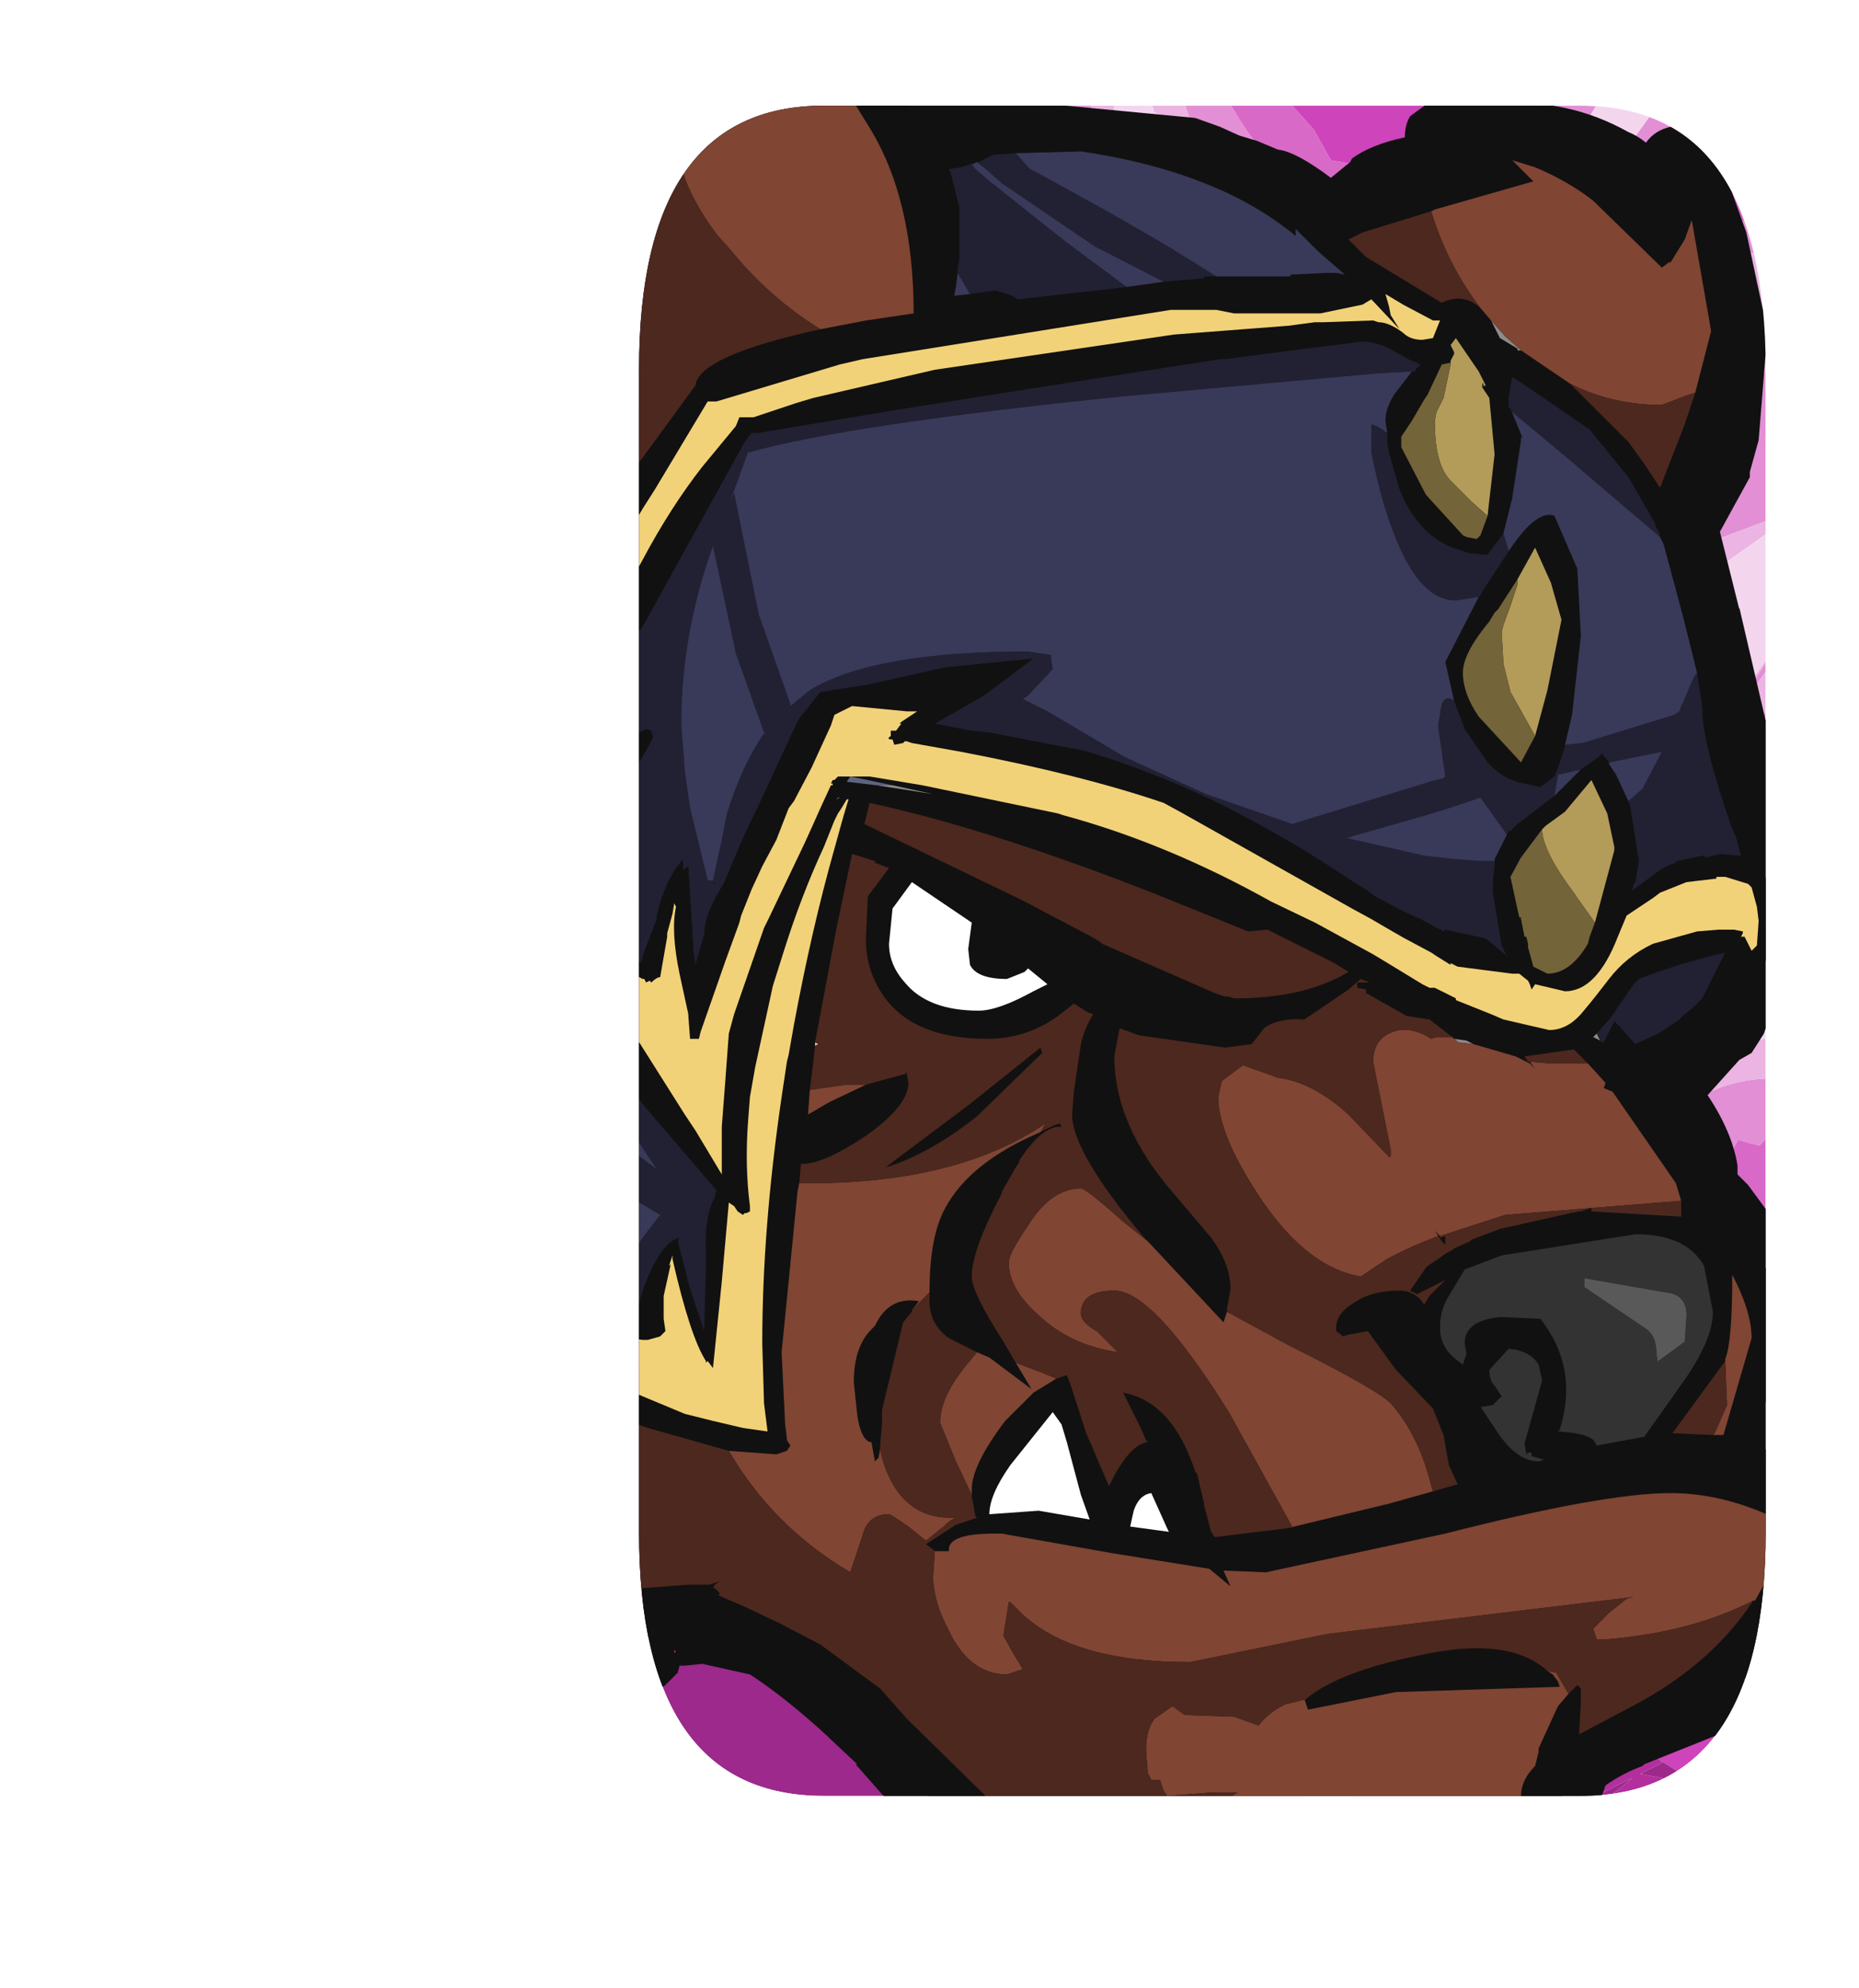 <?xml version="1.0" encoding="UTF-8" standalone="no"?>
<svg xmlns:ffdec="https://www.free-decompiler.com/flash" xmlns:xlink="http://www.w3.org/1999/xlink" ffdec:objectType="frame" height="56.45px" width="52.8px" xmlns="http://www.w3.org/2000/svg">
  <g transform="matrix(1.0, 0.0, 0.0, 1.0, 18.15, 3.0)">
    <clipPath id="clipPath0" transform="matrix(1.0, 0.0, 0.0, 1.0, 0.0, 0.0)">
      <path d="M32.0 7.5 L32.0 40.5 Q32.0 48.0 26.75 48.0 L5.25 48.0 Q0.0 48.0 0.0 40.5 L0.0 7.5 Q0.0 0.0 5.25 0.0 L26.75 0.0 Q32.0 0.0 32.0 7.5" fill="#ff0000" fill-rule="evenodd" stroke="none"/>
    </clipPath>
    <g clip-path="url(#clipPath0)">
      <use ffdec:characterId="523" height="48.0" transform="matrix(1.0, 0.0, 0.0, 1.0, 0.0, 0.0)" width="32.0" xlink:href="#shape0"/>
      <filter id="filter0">
        <feColorMatrix in="SourceGraphic" result="filterResult0" type="matrix" values="0.811 1.587 -1.398 0.0 0.0 -0.154 0.68 0.474 0.0 0.0 1.284 -0.623 0.339 0.0 0.0 0.0 0.0 0.0 1.0 0.0"/>
      </filter>
      <use ffdec:characterId="525" filter="url(#filter0)" height="48.0" transform="matrix(1.091, 0.0, 0.0, 1.091, -18.15, -1.45)" width="48.0" xlink:href="#sprite0"/>
      <use ffdec:characterId="563" height="56.45" transform="matrix(1.0, 0.0, 0.0, 1.0, -7.45, -3.0)" width="42.1" xlink:href="#shape2"/>
    </g>
  </g>
  <defs>
    <g id="sprite0" transform="matrix(1.0, 0.0, 0.0, 1.0, 0.0, 0.0)">
      <use ffdec:characterId="524" height="48.0" transform="matrix(1.0, 0.0, 0.0, 1.0, 0.0, 0.0)" width="48.0" xlink:href="#shape1"/>
    </g>
    <g id="shape1" transform="matrix(1.0, 0.0, 0.0, 1.0, 0.0, 0.0)">
      <path d="M26.9 36.7 L26.65 36.85 26.5 36.85 26.9 36.7" fill="#5c5c5c" fill-rule="evenodd" stroke="none"/>
      <path d="M47.5 9.35 L47.5 9.4 47.5 9.35 M45.8 6.3 L45.8 6.4 45.75 6.5 45.8 6.3 M19.0 0.0 L18.95 0.05 18.6 0.0 19.0 0.0 M18.3 0.35 L18.3 0.4 18.25 0.45 18.3 0.35 M0.5 21.15 L0.55 22.1 0.5 21.65 0.5 21.15 M0.0 32.75 L0.55 34.85 0.0 34.15 0.0 32.75" fill="#272727" fill-rule="evenodd" stroke="none"/>
      <path d="M40.75 8.35 L40.8 8.35 40.75 8.35 M45.0 10.5 L45.05 10.6 Q44.95 10.6 44.9 10.7 L45.0 10.5" fill="#3b3b3b" fill-rule="evenodd" stroke="none"/>
      <path d="M34.75 7.5 L34.7 7.45 34.75 7.5 M13.4 39.95 L14.05 40.9 13.4 40.1 13.4 39.95 M5.55 32.4 L5.85 33.05 5.65 32.75 5.55 32.4" fill="#4d4d4d" fill-rule="evenodd" stroke="none"/>
      <path d="M8.15 0.0 L7.4 0.7 7.8 0.0 7.9 0.0 8.15 0.0" fill="#161616" fill-rule="evenodd" stroke="none"/>
      <path d="M23.4 32.2 L23.9 32.35 23.4 32.25 23.4 32.2 M20.6 31.05 L19.9 31.0 19.65 30.9 20.6 31.05 M17.95 23.85 L17.9 23.85 17.95 23.85 M22.45 30.85 L22.4 30.45 22.5 30.55 22.45 30.85 M21.85 29.55 L20.1 29.55 21.8 29.4 21.85 29.55 M24.05 25.3 L24.0 25.25 24.15 25.3 24.05 25.3" fill="#646464" fill-rule="evenodd" stroke="none"/>
      <path d="M43.5 0.85 L43.65 1.15 43.6 1.4 Q43.9 1.1 44.15 1.05 L44.35 1.25 42.4 3.9 41.9 4.65 42.65 5.05 42.65 5.25 43.45 5.35 Q43.9 5.35 44.3 4.85 44.7 4.3 45.05 4.3 L47.25 4.55 47.9 7.75 47.5 9.2 47.5 9.35 47.5 9.4 Q47.55 9.95 47.95 10.25 L46.75 11.85 44.35 12.75 43.9 12.55 Q43.75 12.4 43.75 12.0 43.75 11.5 44.9 10.7 44.95 10.6 45.05 10.6 L45.0 10.5 44.9 10.0 Q44.9 9.85 45.85 8.45 L46.75 6.75 Q46.75 5.85 46.4 5.5 46.1 5.15 45.3 5.15 L45.2 5.15 40.95 8.35 40.8 8.35 40.75 8.35 40.3 8.25 40.25 7.5 Q40.25 6.95 40.4 6.3 L40.0 6.65 Q39.9 6.9 39.9 6.3 39.9 6.0 40.4 5.3 L40.2 5.05 41.05 4.05 41.2 4.15 41.65 3.55 41.9 3.3 42.3 2.5 43.5 0.85 M42.1 0.35 Q39.85 4.6 36.4 7.3 L35.35 8.05 35.2 8.1 33.6 9.25 33.5 8.9 32.55 5.4 32.6 5.45 32.65 5.5 32.5 5.15 31.45 2.95 Q30.8 1.45 30.55 0.0 L31.35 0.0 31.55 0.4 Q32.3 1.9 32.95 2.6 L34.15 7.15 34.7 7.45 34.75 7.5 Q35.2 7.0 36.6 5.8 L38.75 3.75 39.8 1.7 40.05 1.3 Q40.9 0.1 42.1 0.35 M31.65 5.85 L31.25 4.25 31.8 5.95 31.65 5.85 M29.4 3.75 L29.6 4.95 29.5 4.75 29.35 3.75 29.4 3.75 M18.1 20.55 L18.05 20.55 17.8 20.55 17.5 20.55 16.7 20.6 15.85 20.45 15.9 20.35 15.4 20.35 14.75 20.4 13.4 20.6 Q13.85 21.2 15.6 21.95 L16.15 22.2 17.0 22.5 16.85 22.3 17.9 22.4 18.65 23.35 Q19.75 24.5 20.5 24.5 L20.65 24.5 19.95 25.8 18.6 27.8 18.6 29.5 20.1 29.55 21.85 29.55 21.9 29.55 Q22.4 29.7 22.4 30.35 L22.4 30.45 22.45 30.85 22.6 31.75 22.75 33.5 Q24.3 33.75 25.45 34.35 L26.3 34.9 27.75 33.85 29.55 32.85 Q29.6 33.75 30.05 34.7 L30.5 35.45 30.0 35.35 31.1 38.0 32.5 41.5 32.5 41.6 32.5 41.75 32.7 41.95 Q33.9 43.05 34.0 44.35 L34.5 45.0 35.5 40.2 Q36.55 34.95 36.6 32.5 L36.6 32.25 36.65 32.25 36.7 32.2 37.15 32.0 37.15 31.4 38.2 32.25 Q40.0 33.05 42.3 36.95 L43.7 39.25 44.95 41.25 Q46.1 42.95 46.55 43.25 44.9 38.55 43.55 31.85 L42.75 29.55 43.15 28.85 43.2 28.1 43.9 27.35 Q44.9 26.65 46.15 26.65 L47.8 26.85 48.0 26.85 47.4 27.0 47.85 26.95 48.0 26.95 48.0 28.3 45.95 28.25 45.9 28.3 45.8 28.4 45.25 28.25 Q44.5 29.55 44.5 30.5 L44.5 30.65 44.5 30.75 44.35 31.55 44.65 31.55 Q44.85 32.9 45.9 36.45 L46.05 37.05 46.05 37.35 Q46.65 38.3 46.95 39.85 L47.65 43.1 47.55 43.2 47.65 43.35 47.3 44.35 46.75 44.35 Q45.75 44.35 43.55 41.3 L42.4 39.75 41.95 38.85 40.2 35.65 38.5 35.35 38.4 35.35 37.35 37.6 37.05 39.55 36.05 43.05 35.85 43.05 35.7 43.85 35.65 44.0 35.65 44.25 35.6 44.55 35.4 45.0 35.1 45.4 34.15 45.75 32.3 42.75 31.0 41.0 Q29.75 38.3 29.0 36.0 L28.5 36.05 27.6 36.0 26.9 36.7 26.5 36.85 25.05 36.85 25.0 36.75 23.6 36.5 22.45 35.2 Q21.2 33.8 21.1 33.05 L20.9 32.25 21.1 31.65 21.0 31.1 20.6 31.05 19.65 30.9 18.75 30.7 Q16.75 30.5 16.75 29.75 L19.05 24.65 Q19.05 24.15 17.95 23.85 L17.9 23.85 17.65 23.45 17.55 23.25 17.5 23.2 16.85 23.25 14.7 22.6 14.0 22.1 11.85 20.65 14.65 19.7 15.9 19.6 15.9 19.5 16.75 19.55 17.35 19.25 17.9 18.85 Q18.7 18.3 19.8 18.2 L19.95 18.25 20.6 18.35 21.5 18.15 21.5 18.05 21.8 18.0 21.75 18.0 21.5 17.85 21.5 17.8 21.0 17.45 17.0 14.35 Q16.65 13.4 14.95 12.1 13.6 11.05 12.8 10.9 L12.1 10.35 11.15 9.05 15.6 9.2 17.85 9.3 Q20.8 10.0 22.6 11.05 L22.65 11.05 Q27.4 10.8 27.4 9.85 27.45 8.15 27.8 6.55 L28.05 5.75 27.45 2.4 27.5 0.6 27.45 0.0 28.1 0.0 28.5 1.8 28.65 3.65 28.65 4.5 28.75 4.4 29.05 6.9 29.35 8.75 29.2 9.3 28.8 11.9 Q26.0 11.3 23.3 11.85 L21.85 12.2 21.8 12.05 20.8 11.65 20.8 11.6 18.45 10.85 Q14.65 9.6 13.25 9.35 L12.1 9.35 17.5 13.4 20.35 15.75 23.65 17.65 23.35 18.2 23.05 19.0 22.25 19.2 22.45 18.95 22.0 19.2 22.2 19.2 21.6 19.35 21.25 19.5 18.15 20.35 18.1 20.35 18.1 20.55 M22.05 23.9 L22.05 23.95 22.05 23.9 M46.7 14.7 L47.65 13.25 47.9 13.2 Q46.6 14.75 46.25 15.65 L44.3 18.45 Q43.45 19.6 43.2 20.4 L43.05 20.3 46.7 14.7 M39.25 10.6 L39.15 10.65 39.15 10.55 39.25 10.6 M48.0 14.3 L48.0 17.1 47.25 18.25 46.15 19.75 46.7 20.05 48.0 20.85 48.0 22.4 46.0 21.7 45.55 21.55 44.7 21.15 44.65 21.15 Q44.55 21.4 44.5 21.05 L43.75 20.7 Q44.75 18.75 46.4 16.5 L46.6 16.25 46.75 16.0 48.0 14.3 M48.0 13.1 L48.0 13.05 48.0 13.1 M47.65 16.25 L47.2 16.8 47.35 16.9 47.65 16.25 M44.75 19.5 L44.85 19.25 44.7 19.5 44.75 19.5 M30.8 32.8 L30.55 32.6 30.8 32.8 M29.4 29.9 L29.4 29.8 29.45 29.8 29.4 29.9 M27.85 29.15 L27.8 29.25 27.8 29.15 27.85 29.15" fill="#e28fd5" fill-rule="evenodd" stroke="none"/>
      <path d="M40.2 5.05 L40.4 5.3 Q39.9 6.0 39.9 6.3 39.9 6.9 40.0 6.65 L40.4 6.3 Q40.25 6.95 40.25 7.5 L40.3 8.25 40.75 8.35 40.8 8.35 40.95 8.35 45.2 5.15 45.3 5.15 Q46.1 5.15 46.4 5.5 46.75 5.85 46.75 6.75 L45.85 8.45 Q44.9 9.85 44.9 10.0 L45.0 10.5 44.9 10.7 Q43.75 11.5 43.75 12.0 43.75 12.4 43.9 12.55 L44.35 12.75 46.75 11.85 46.4 12.35 46.3 12.25 40.65 16.25 40.2 16.05 40.05 15.5 Q40.05 14.9 42.1 12.0 L45.75 6.5 45.8 6.4 45.8 6.3 39.8 10.65 39.25 10.6 39.15 10.55 39.1 9.6 39.25 8.15 38.85 7.9 38.8 7.85 38.9 7.65 38.8 7.1 38.5 7.0 39.3 6.1 40.2 5.05 M36.4 7.3 L35.35 8.3 33.35 10.25 33.15 9.65 33.05 9.65 32.85 8.95 32.65 9.0 32.05 6.65 32.0 6.55 31.8 6.35 31.65 5.85 31.8 5.95 31.25 4.25 30.6 2.0 30.55 1.75 30.35 1.65 30.05 1.5 29.6 0.0 30.55 0.0 Q30.8 1.45 31.45 2.95 L32.5 5.15 32.55 5.4 33.5 8.9 33.6 9.25 35.2 8.1 35.35 8.05 36.4 7.3 M28.8 0.0 L29.0 0.35 29.0 1.75 29.15 2.55 29.2 2.85 29.35 3.75 29.5 4.75 29.6 4.95 30.0 6.5 30.3 8.25 30.3 10.5 30.3 10.6 30.25 12.75 22.95 12.55 22.6 12.6 Q23.45 12.95 23.8 13.25 L23.9 13.45 23.5 13.55 Q21.6 13.55 18.85 12.05 L16.55 10.65 14.5 10.0 14.0 10.05 15.7 11.2 18.25 12.55 Q20.35 13.8 22.65 15.4 L22.95 15.5 23.05 15.65 23.65 16.05 23.65 16.25 Q23.9 16.45 23.65 16.5 L23.75 16.65 25.0 18.25 24.15 19.5 21.2 20.45 20.25 20.75 18.1 20.55 18.1 20.35 18.15 20.35 21.25 19.5 21.6 19.35 22.2 19.2 22.25 19.2 23.05 19.0 23.35 18.2 23.65 17.65 20.35 15.75 17.5 13.4 12.1 9.35 13.25 9.35 Q14.65 9.6 18.45 10.85 L20.8 11.6 20.8 11.65 21.8 12.05 21.85 12.2 23.3 11.85 Q26.0 11.3 28.8 11.9 L29.2 9.3 29.35 8.75 29.05 6.9 28.75 4.4 28.65 3.65 28.5 1.8 28.1 0.0 28.8 0.0 M17.9 22.4 L20.0 22.5 20.05 22.6 20.2 22.6 Q21.9 23.1 22.05 23.9 L22.05 23.95 22.05 24.05 Q22.05 24.9 21.1 26.05 20.1 27.25 20.0 28.0 L19.9 28.15 22.3 28.0 Q23.35 28.0 23.85 29.1 L24.1 30.25 Q24.1 30.85 23.4 31.9 L23.4 32.2 23.4 32.25 23.9 32.35 25.95 32.6 25.5 33.05 25.55 33.4 25.75 33.65 26.3 33.75 Q26.95 33.75 28.5 32.75 L29.55 32.05 Q30.6 31.25 31.5 31.15 31.55 31.85 32.3 32.7 32.85 33.3 33.35 33.3 L33.3 34.95 33.4 39.1 Q34.05 40.95 34.35 43.25 L34.5 43.25 34.9 38.35 34.8 37.25 35.0 37.15 35.1 35.2 35.4 34.15 36.6 29.75 Q37.4 29.8 39.15 31.05 L38.75 30.15 39.25 30.1 40.2 31.8 40.3 31.85 40.55 32.45 43.7 39.25 42.3 36.95 Q40.0 33.05 38.2 32.25 L37.15 31.4 37.15 32.0 36.7 32.2 36.65 32.25 36.6 32.25 36.6 32.5 Q36.55 34.95 35.5 40.2 L34.5 45.0 34.0 44.35 Q33.9 43.05 32.7 41.95 L32.5 41.5 31.1 38.0 30.0 35.35 30.5 35.45 30.05 34.7 Q29.6 33.75 29.55 32.85 L27.75 33.85 26.3 34.9 25.45 34.35 Q24.3 33.75 22.75 33.5 L22.6 31.75 22.45 30.85 22.5 30.55 22.4 30.45 22.4 30.35 Q22.4 29.7 21.9 29.55 L21.85 29.55 21.8 29.4 20.1 29.55 18.6 29.5 18.6 27.8 19.95 25.8 20.65 24.5 20.5 24.5 Q19.75 24.5 18.65 23.35 L17.9 22.4 M44.95 41.25 L45.3 41.55 45.35 41.05 44.75 39.4 44.6 38.8 Q42.45 34.45 40.75 27.75 40.75 27.5 41.35 27.5 L41.3 27.1 41.25 26.55 41.25 26.5 47.35 25.35 48.0 25.45 48.0 26.85 47.8 26.85 46.15 26.65 Q44.9 26.65 43.9 27.35 L43.2 28.1 43.15 28.85 42.75 29.55 43.55 31.85 Q44.9 38.55 46.55 43.25 46.1 42.95 44.95 41.25 M48.0 23.2 Q46.1 22.75 44.85 22.15 L42.25 21.1 46.15 15.5 46.7 14.7 43.05 20.3 43.2 20.4 Q43.45 19.6 44.3 18.45 L46.25 15.65 Q46.6 14.75 47.9 13.2 L47.65 13.25 48.0 12.75 48.0 13.05 48.0 13.1 48.0 14.3 46.75 16.0 46.6 16.25 46.4 16.5 Q44.75 18.75 43.75 20.7 L44.5 21.05 Q44.55 21.4 44.65 21.15 L44.7 21.15 45.55 21.55 46.0 21.7 48.0 22.4 48.0 23.2 M38.8 22.8 L38.55 22.5 38.8 22.4 38.95 22.45 38.8 22.8 M26.05 19.25 Q25.7 19.45 25.45 19.7 L25.9 19.15 26.05 19.25 M30.8 32.8 L30.55 32.6 30.8 32.8" fill="#ebb4e2" fill-rule="evenodd" stroke="none"/>
      <path d="M47.95 10.25 L48.0 10.15 48.0 12.75 47.65 13.25 46.7 14.7 46.15 15.5 42.25 21.1 44.85 22.15 Q46.1 22.75 48.0 23.2 L48.0 25.45 47.35 25.35 41.25 26.5 41.25 26.55 41.3 27.1 41.35 27.5 Q40.75 27.5 40.75 27.75 42.45 34.45 44.6 38.8 L44.75 39.4 45.35 41.05 45.3 41.55 44.95 41.25 43.7 39.25 40.55 32.45 40.3 31.85 40.2 31.8 39.25 30.1 38.75 30.15 39.15 31.05 Q37.4 29.8 36.6 29.75 L35.4 34.15 35.1 35.2 35.0 37.15 34.8 37.25 34.9 38.35 34.5 43.25 34.35 43.25 Q34.05 40.95 33.4 39.1 L33.3 34.95 33.35 33.3 Q32.85 33.3 32.3 32.7 31.55 31.85 31.5 31.15 30.6 31.25 29.55 32.05 L28.5 32.75 Q26.95 33.75 26.3 33.75 L25.75 33.65 25.55 33.4 25.5 33.05 25.95 32.6 23.9 32.35 23.4 32.2 23.4 31.9 Q24.1 30.85 24.1 30.25 L23.85 29.1 Q23.35 28.0 22.3 28.0 L19.9 28.15 20.0 28.0 Q20.1 27.25 21.1 26.05 22.05 24.9 22.05 24.05 L22.05 23.95 22.05 23.9 Q21.9 23.1 20.2 22.6 L20.05 22.6 20.0 22.5 17.9 22.4 16.85 22.3 16.15 22.2 15.6 21.95 Q13.85 21.2 13.4 20.6 L14.75 20.4 15.4 20.35 15.8 20.45 15.85 20.45 16.7 20.6 17.5 20.55 17.8 20.55 18.05 20.55 18.1 20.55 20.25 20.75 21.2 20.45 24.15 19.5 25.0 18.25 23.75 16.65 23.65 16.5 Q23.9 16.45 23.65 16.25 L23.65 16.05 23.05 15.65 22.95 15.5 22.65 15.4 Q20.35 13.8 18.25 12.55 L15.7 11.2 14.0 10.05 14.5 10.0 16.55 10.65 18.85 12.05 Q21.6 13.55 23.5 13.55 L23.9 13.45 23.8 13.25 Q23.45 12.95 22.6 12.6 L22.95 12.55 30.25 12.75 30.3 10.6 30.3 10.5 30.3 8.25 30.0 6.5 29.6 4.95 29.4 3.75 29.2 2.85 29.15 2.55 29.0 1.75 29.0 0.35 28.8 0.0 29.6 0.0 30.05 1.5 30.35 1.65 30.55 1.75 30.6 2.0 31.25 4.25 31.65 5.85 31.8 6.35 32.0 6.55 32.05 6.65 32.65 9.0 32.85 8.95 33.05 9.65 33.15 9.65 33.35 10.25 35.35 8.3 36.4 7.3 Q39.85 4.6 42.1 0.35 L42.25 0.2 43.7 0.55 43.5 0.85 42.3 2.5 41.05 4.05 40.2 5.05 39.3 6.1 38.5 7.0 38.8 7.1 38.9 7.65 38.8 7.85 38.85 7.9 39.25 8.15 39.1 9.6 39.15 10.55 39.15 10.65 39.25 10.6 39.8 10.65 45.8 6.3 45.75 6.5 42.1 12.0 Q40.05 14.9 40.05 15.5 L40.2 16.05 40.65 16.25 46.3 12.25 46.4 12.35 46.75 11.85 47.95 10.25 M26.05 19.25 L25.9 19.15 25.45 19.7 Q25.7 19.45 26.05 19.25 M38.8 22.8 L38.95 22.45 38.8 22.4 38.55 22.5 38.8 22.8 M27.85 29.15 L27.8 29.15 27.8 29.25 27.85 29.15 M29.4 29.9 L29.45 29.8 29.4 29.8 29.4 29.9 M24.05 25.3 L24.15 25.3 24.0 25.25 24.05 25.3" fill="#f3d6ee" fill-rule="evenodd" stroke="none"/>
      <path d="M47.5 9.35 L47.5 9.2 47.9 7.75 47.25 4.55 45.05 4.3 Q44.7 4.3 44.3 4.85 43.9 5.35 43.45 5.35 L42.65 5.25 42.65 5.05 41.9 4.65 42.4 3.9 44.35 1.25 44.15 1.05 Q43.9 1.1 43.6 1.4 L43.65 1.15 43.5 0.85 43.7 0.55 Q48.0 1.95 48.0 7.5 L48.0 10.15 47.95 10.25 Q47.55 9.95 47.5 9.4 L47.5 9.35 M42.3 2.5 L41.9 3.3 41.65 3.55 41.2 4.15 41.05 4.05 42.3 2.5 M29.2 2.85 L29.4 3.75 29.35 3.75 29.2 2.85 M15.85 20.45 L15.8 20.45 15.4 20.35 15.9 20.35 15.85 20.45 M16.15 22.2 L16.85 22.3 17.0 22.5 16.15 22.2 M32.6 0.0 L32.9 0.5 34.2 1.95 34.65 2.75 36.05 3.0 Q38.2 3.0 39.35 2.1 L39.8 1.7 38.75 3.75 36.6 5.8 Q35.2 7.0 34.75 7.5 L34.7 7.45 34.15 7.15 32.95 2.6 Q32.3 1.9 31.55 0.4 L31.35 0.0 32.6 0.0 M48.0 17.1 L48.0 20.85 46.7 20.05 46.15 19.75 47.25 18.25 48.0 17.1 M47.65 16.25 L47.35 16.9 47.2 16.8 47.65 16.25 M44.75 19.5 L44.7 19.5 44.85 19.25 44.75 19.5 M48.0 26.95 L47.85 26.95 47.4 27.0 48.0 26.85 48.0 26.95 M45.9 36.45 Q44.85 32.9 44.65 31.55 L44.35 31.55 44.5 30.75 44.5 30.65 44.5 30.5 Q44.5 29.55 45.25 28.25 L45.8 28.4 45.9 28.3 45.95 28.25 48.0 28.3 48.0 32.0 47.55 33.1 47.3 34.05 46.75 34.8 47.3 37.0 47.6 38.05 48.0 39.8 48.0 40.5 Q48.0 42.05 47.65 43.35 L47.55 43.2 47.65 43.1 46.95 39.85 Q46.65 38.3 46.05 37.35 L46.05 37.05 46.05 36.95 46.1 36.95 45.9 36.35 45.9 36.45 M41.95 38.85 L41.75 38.9 42.4 39.75 43.55 41.3 Q45.75 44.35 46.75 44.35 L47.3 44.35 46.75 45.35 44.6 43.65 43.5 42.95 43.25 42.8 42.9 42.4 41.05 40.9 Q40.75 40.9 40.0 41.25 L39.25 41.55 38.55 41.55 38.5 41.55 36.95 43.45 37.0 43.75 36.35 45.55 36.15 46.0 35.75 46.6 34.75 46.9 Q33.95 46.9 31.65 44.75 L31.35 44.45 31.15 44.15 29.35 40.5 29.15 40.3 Q28.1 39.35 26.5 39.25 24.75 39.15 23.7 38.5 L23.5 38.5 23.05 38.35 21.75 37.85 21.15 37.65 20.25 37.3 20.25 37.05 20.4 37.05 Q18.95 35.6 16.5 31.8 L16.55 31.55 15.5 30.75 16.05 26.55 15.7 26.2 15.8 24.7 15.25 23.9 12.55 22.65 12.25 22.5 12.0 22.5 Q11.0 21.4 11.0 20.5 11.0 20.25 11.75 19.7 L12.1 19.45 12.2 19.4 13.05 19.05 14.5 18.9 15.05 17.8 15.8 16.55 14.75 14.45 13.65 12.8 13.65 12.75 Q13.4 12.25 12.6 11.85 L12.0 11.35 10.0 9.05 Q10.4 8.75 10.95 8.5 L12.2 7.95 13.05 7.9 18.55 8.5 19.05 8.4 19.55 8.5 20.1 8.25 Q24.65 6.55 25.35 5.1 25.4 2.8 25.85 0.85 L26.35 0.0 27.45 0.0 27.5 0.6 27.45 2.4 28.05 5.75 27.8 6.55 Q27.45 8.15 27.4 9.85 27.4 10.8 22.65 11.05 L22.6 11.05 Q20.8 10.0 17.85 9.3 L15.6 9.2 11.15 9.05 12.1 10.35 12.6 10.9 12.8 10.9 Q13.6 11.05 14.95 12.1 16.65 13.4 17.0 14.35 L21.0 17.45 21.5 17.8 21.5 17.85 21.75 18.0 21.8 18.0 21.5 18.05 21.5 18.15 20.6 18.35 19.95 18.25 19.8 18.2 Q18.7 18.3 17.9 18.85 L17.35 19.25 16.75 19.55 15.9 19.5 15.9 19.6 14.65 19.7 11.85 20.65 14.0 22.1 14.7 22.6 16.85 23.25 17.5 23.2 17.55 23.25 17.65 23.45 17.9 23.85 17.95 23.85 Q19.05 24.15 19.05 24.65 L16.75 29.75 Q16.75 30.5 18.75 30.7 L19.65 30.9 19.9 31.0 20.6 31.05 21.0 31.1 21.1 31.65 20.9 32.25 21.1 33.05 Q21.2 33.8 22.45 35.2 L23.6 36.5 25.0 36.75 25.05 36.85 26.5 36.85 26.65 36.85 26.9 36.7 27.6 36.0 28.5 36.05 29.0 36.0 Q29.75 38.3 31.0 41.0 L32.3 42.75 34.15 45.75 35.1 45.4 35.4 45.0 35.6 44.55 35.65 44.25 35.7 44.0 35.65 44.0 35.7 43.85 35.85 43.05 36.05 43.05 37.05 39.55 37.35 37.6 38.4 35.35 38.5 35.35 40.2 35.65 41.95 38.85 M40.75 41.65 L40.75 41.75 40.6 41.85 40.75 41.65 M32.7 41.95 L32.5 41.75 32.5 41.6 32.5 41.5 32.7 41.95 M32.5 5.15 L32.65 5.5 32.6 5.45 32.55 5.4 32.5 5.15 M28.65 3.65 L28.75 4.4 28.65 4.5 28.65 3.65 M22.25 19.2 L22.2 19.2 22.0 19.2 22.45 18.95 22.25 19.2 M29.8 42.65 L29.55 42.5 29.45 42.3 29.8 42.65" fill="#d869c7" fill-rule="evenodd" stroke="none"/>
      <path d="M42.25 0.2 L42.1 0.35 Q40.9 0.1 40.05 1.3 L39.8 1.7 39.35 2.1 Q38.2 3.0 36.05 3.0 L34.65 2.75 34.2 1.95 32.9 0.5 32.6 0.0 34.25 0.0 34.85 1.25 36.0 1.25 Q37.55 1.25 39.3 0.45 L39.5 0.0 40.1 0.0 42.25 0.2 M45.9 36.45 L45.9 36.35 46.1 36.95 46.05 36.95 46.05 37.05 45.9 36.45 M47.6 38.05 L47.3 37.0 46.75 34.8 47.3 34.05 47.55 33.1 48.0 32.0 48.0 39.4 47.65 38.0 47.6 38.05 M42.4 39.75 L41.75 38.9 41.95 38.85 42.4 39.75 M35.65 44.0 L35.7 44.0 35.65 44.25 35.65 44.0 M26.35 0.0 L25.85 0.85 Q25.4 2.8 25.35 5.1 24.65 6.55 20.1 8.25 L19.55 8.5 19.05 8.4 18.55 8.5 13.05 7.9 12.2 7.95 13.65 7.1 14.0 7.15 Q14.45 6.85 15.85 6.4 L16.5 6.15 17.75 5.0 Q19.05 3.95 20.3 3.25 21.75 2.9 23.2 2.0 23.8 1.6 24.4 1.35 24.4 0.6 24.75 0.0 L26.35 0.0 M10.0 9.05 L12.0 11.35 12.45 11.8 12.6 11.85 Q13.4 12.25 13.65 12.75 L13.65 12.8 14.75 14.45 15.8 16.55 15.05 17.8 14.5 18.9 13.05 19.05 12.2 19.4 12.2 19.35 12.1 19.45 11.75 19.7 Q11.0 20.25 11.0 20.5 11.0 21.4 12.0 22.5 L12.45 22.9 12.7 23.15 12.55 22.65 15.25 23.9 15.8 24.7 15.7 26.2 16.05 26.55 15.5 30.75 16.55 31.55 16.5 31.8 Q18.95 35.6 20.4 37.05 L20.25 37.05 20.25 37.3 21.15 37.65 21.75 37.85 23.05 38.35 23.5 38.5 23.7 38.5 Q24.75 39.15 26.5 39.25 28.1 39.35 29.15 40.3 L29.35 40.5 31.15 44.15 31.35 44.45 31.65 44.75 Q33.95 46.9 34.75 46.9 L35.75 46.6 36.3 46.0 36.15 46.0 36.35 45.55 37.0 43.75 36.95 43.45 38.5 41.55 38.55 41.55 39.25 41.55 40.0 41.25 Q40.75 40.9 41.05 40.9 L42.9 42.4 42.7 42.55 43.25 42.8 43.5 42.95 44.6 43.65 46.75 45.35 46.1 46.1 45.5 45.8 45.5 45.75 44.75 45.25 44.25 45.05 44.1 44.95 43.3 44.45 41.45 43.25 Q38.2 45.15 37.35 46.0 L37.05 46.0 36.4 47.0 35.85 47.5 34.5 47.6 Q33.65 47.6 32.1 46.7 L31.35 46.15 30.55 45.45 28.95 43.8 Q27.05 43.05 25.5 42.2 L21.1 39.55 16.85 34.3 Q14.35 30.95 13.25 28.5 L13.3 28.5 13.25 27.0 Q13.0 26.3 13.05 25.6 L13.1 25.35 13.0 25.15 13.05 24.65 11.55 22.8 Q10.05 21.05 10.05 20.6 10.05 19.85 10.7 19.3 11.1 18.95 12.25 18.35 L12.35 18.4 12.85 15.7 13.05 15.0 12.6 14.25 12.75 14.25 11.4 12.25 11.15 11.65 10.9 11.05 Q10.35 9.85 9.7 9.3 L10.0 9.05 M40.75 41.65 L40.6 41.85 40.75 41.75 40.75 41.65 M10.45 7.25 L10.05 7.4 10.3 7.25 10.45 7.25 M15.5 7.35 L15.55 7.35 15.5 7.35 M29.8 42.65 L29.45 42.3 29.55 42.5 29.8 42.65" fill="#ce44ba" fill-rule="evenodd" stroke="none"/>
      <path d="M39.5 0.0 L39.3 0.45 Q37.55 1.25 36.0 1.25 L34.85 1.25 34.25 0.0 39.5 0.0 M48.0 39.8 L47.6 38.05 47.65 38.0 48.0 39.4 48.0 39.8 M12.8 10.9 L12.6 10.9 12.1 10.35 12.8 10.9 M12.2 7.95 L10.95 8.5 Q10.4 8.75 10.0 9.05 L9.7 9.3 Q10.35 9.85 10.9 11.05 L11.15 11.65 11.4 12.25 12.75 14.25 12.6 14.25 13.05 15.0 12.85 15.7 12.35 18.4 12.25 18.35 Q11.1 18.95 10.7 19.3 10.05 19.85 10.05 20.6 10.05 21.05 11.55 22.8 L13.05 24.65 13.0 25.15 13.1 25.35 13.05 25.6 Q13.0 26.3 13.25 27.0 L13.3 28.5 13.25 28.5 Q14.35 30.95 16.85 34.3 L21.1 39.55 25.5 42.2 Q27.05 43.05 28.95 43.8 L30.55 45.45 31.35 46.15 31.0 46.05 31.25 46.2 32.1 46.7 Q33.65 47.6 34.5 47.6 L35.85 47.5 Q40.1 46.95 42.5 44.85 L41.7 45.25 Q38.3 47.0 36.8 47.0 L36.4 47.0 37.05 46.0 37.35 46.0 Q38.2 45.15 41.45 43.25 L43.3 44.45 42.7 44.75 44.25 45.05 44.75 45.25 45.5 45.75 45.5 45.8 45.5 45.9 Q45.6 46.1 45.0 46.1 L44.4 45.8 Q44.1 45.5 43.75 45.5 42.4 45.5 39.4 46.9 L36.75 48.0 33.6 48.0 Q32.05 47.65 30.45 46.8 L28.05 45.15 28.05 45.1 24.6 43.65 19.5 41.15 19.5 41.3 19.4 41.45 19.4 41.5 17.3 38.95 Q14.55 36.15 14.25 35.25 L12.45 30.85 Q11.3 28.45 10.65 27.9 L10.5 27.0 10.7 25.65 10.35 24.4 9.8 22.5 9.5 21.95 8.9 20.45 Q8.9 19.8 9.45 19.05 L9.6 17.65 9.65 14.65 10.15 13.3 Q9.45 12.15 9.05 10.7 L8.95 10.55 8.9 10.8 8.65 10.8 Q8.5 10.6 8.5 10.05 8.5 9.55 8.65 9.15 L8.5 8.75 8.75 8.8 8.75 8.75 Q8.8 7.6 9.1 7.3 9.95 6.5 13.3 6.4 14.7 4.1 16.4 3.0 L18.25 0.45 18.3 0.4 18.3 0.35 18.3 0.0 18.6 0.0 18.95 0.05 19.0 0.0 24.75 0.0 Q24.4 0.6 24.4 1.35 23.8 1.6 23.2 2.0 21.75 2.9 20.3 3.25 19.05 3.95 17.75 5.0 L16.5 6.15 15.85 6.4 Q14.45 6.85 14.0 7.15 L13.65 7.1 12.2 7.95 M12.0 11.35 L12.6 11.85 12.45 11.8 12.0 11.35 M12.2 19.4 L12.1 19.45 12.2 19.35 12.2 19.4 M12.0 22.5 L12.25 22.5 12.55 22.65 12.7 23.15 12.45 22.9 12.0 22.5 M35.75 46.6 L36.15 46.0 36.3 46.0 35.75 46.6 M42.9 42.4 L43.25 42.8 42.7 42.55 42.9 42.4 M10.45 7.25 L10.3 7.25 10.05 7.4 10.45 7.25 M15.5 7.35 L15.55 7.35 15.5 7.35" fill="#b32f9e" fill-rule="evenodd" stroke="none"/>
      <path d="M43.3 44.45 L44.1 44.95 44.25 45.05 42.7 44.75 43.3 44.45 M45.5 45.8 L46.1 46.1 Q44.1 48.0 40.1 48.0 L36.75 48.0 39.4 46.9 Q42.4 45.5 43.75 45.5 44.1 45.5 44.4 45.8 L45.0 46.1 Q45.6 46.1 45.5 45.9 L45.5 45.8 M36.4 47.0 L36.8 47.0 Q38.3 47.0 41.7 45.25 L42.5 44.85 Q40.1 46.95 35.85 47.5 L36.4 47.0 M32.1 46.7 L31.25 46.2 31.0 46.05 31.35 46.15 32.1 46.7 M18.3 0.0 L18.3 0.35 18.25 0.45 16.4 3.0 Q14.7 4.1 13.3 6.4 9.95 6.5 9.1 7.3 8.8 7.6 8.75 8.75 L8.75 8.8 8.5 8.75 8.65 9.15 Q8.5 9.55 8.5 10.05 8.5 10.6 8.65 10.8 L8.9 10.8 8.95 10.55 9.05 10.7 Q9.45 12.15 10.15 13.3 L9.65 14.65 9.6 17.65 9.45 19.05 Q8.9 19.8 8.9 20.45 L9.5 21.95 9.8 22.5 10.35 24.4 10.7 25.65 10.5 27.0 10.65 27.9 Q11.3 28.45 12.45 30.85 L14.25 35.25 Q14.55 36.15 17.3 38.95 L19.4 41.5 19.4 41.45 19.5 41.3 19.5 41.15 24.6 43.65 28.05 45.1 28.05 45.15 30.45 46.8 Q32.05 47.65 33.6 48.0 L20.7 48.0 15.8 42.9 14.05 40.9 13.4 39.95 13.5 39.1 Q13.5 38.7 11.8 36.9 L11.25 36.4 9.45 32.7 Q7.0 28.0 6.8 27.0 L6.15 21.0 5.75 16.05 Q5.75 10.5 10.45 5.0 L15.0 0.0 18.3 0.0" fill="#9c298b" fill-rule="evenodd" stroke="none"/>
      <path d="M15.0 0.0 L10.45 5.0 Q5.75 10.5 5.75 16.05 L6.15 21.0 6.8 27.0 Q7.0 28.0 9.45 32.7 L11.25 36.4 11.8 36.9 Q13.5 38.7 13.5 39.1 L13.4 39.95 13.4 40.1 14.05 40.9 15.8 42.9 20.7 48.0 16.95 48.0 17.0 47.8 11.45 40.55 5.85 33.05 5.55 32.4 Q5.05 30.9 4.05 25.05 2.9 18.45 2.9 17.05 2.9 12.05 7.3 5.3 9.1 2.4 11.0 0.0 L15.0 0.0" fill="#7e2171" fill-rule="evenodd" stroke="none"/>
      <path d="M11.0 0.0 Q9.1 2.4 7.3 5.3 2.9 12.05 2.9 17.05 2.9 18.45 4.05 25.05 5.05 30.9 5.55 32.4 L5.65 32.75 5.85 33.05 11.45 40.55 17.0 47.8 16.95 48.0 12.75 48.0 6.15 37.65 Q0.55 28.4 0.55 24.5 L0.6 23.05 0.55 22.1 0.5 21.15 0.4 16.75 Q0.45 13.35 1.65 10.8 2.5 9.05 5.65 3.75 L7.4 0.7 8.15 0.0 11.0 0.0" fill="#5f1854" fill-rule="evenodd" stroke="none"/>
      <path d="M7.8 0.0 L7.4 0.7 5.65 3.75 Q2.5 9.05 1.65 10.8 0.45 13.35 0.4 16.75 L0.5 21.15 0.5 21.65 0.55 22.1 0.6 23.05 0.55 24.5 Q0.55 28.4 6.15 37.65 L12.75 48.0 8.75 48.0 3.25 38.8 0.55 34.85 0.0 32.75 0.0 11.35 Q0.45 11.35 0.15 11.25 0.75 9.05 3.5 3.95 L5.55 0.2 7.8 0.0" fill="#3c0f35" fill-rule="evenodd" stroke="none"/>
      <path d="M5.55 0.2 L3.5 3.95 Q0.75 9.05 0.15 11.25 0.45 11.35 0.0 11.35 L0.0 7.5 Q0.0 1.25 5.55 0.2 M0.55 34.85 L3.25 38.8 8.75 48.0 7.9 48.0 Q0.0 48.0 0.0 40.5 L0.0 34.15 0.55 34.85" fill="#240920" fill-rule="evenodd" stroke="none"/>
    </g>
    <g id="shape2" transform="matrix(1.0, 0.0, 0.0, 1.0, 7.45, 3.0)">
      <path d="M7.15 -2.35 L7.1 -2.45 8.1 -1.0 8.9 0.0 10.55 -0.15 15.8 0.35 16.5 0.6 17.05 0.85 17.55 1.0 18.15 1.25 Q18.65 1.3 19.65 2.05 L20.2 1.6 20.25 1.5 Q20.8 1.1 21.75 0.9 21.75 0.55 21.9 0.3 L22.45 -0.1 23.45 -0.15 24.3 -0.05 24.45 -0.05 24.5 -0.05 Q26.4 -0.2 28.1 0.75 28.35 0.85 28.6 1.05 28.85 0.7 29.3 0.6 L29.95 0.55 30.5 0.95 31.45 3.6 32.05 6.4 31.8 9.5 31.55 10.4 31.55 10.55 30.7 12.1 31.25 14.3 31.25 14.25 32.45 19.4 32.95 21.6 33.05 22.05 33.3 23.2 33.3 23.35 33.3 23.45 33.0 24.65 32.9 24.8 32.8 24.9 32.0 26.2 31.95 26.35 31.6 26.9 31.25 27.1 30.35 28.1 Q31.05 29.15 31.2 30.1 L31.2 30.2 31.2 30.35 31.5 30.65 32.6 32.15 32.55 32.1 Q33.7 33.35 33.6 34.2 L33.6 34.35 33.65 34.75 33.6 35.15 33.35 35.75 33.25 36.1 33.2 36.15 33.1 36.6 33.05 36.7 32.9 37.5 Q33.55 37.95 34.0 38.7 L34.05 38.8 Q34.5 39.55 34.65 40.65 L34.5 41.35 34.25 41.6 34.15 41.95 34.1 42.1 34.05 42.25 33.45 44.1 33.4 44.2 Q32.65 45.4 31.1 46.1 L31.05 46.1 28.55 47.1 28.5 47.15 Q27.95 47.35 27.45 47.7 27.0 49.05 26.15 50.2 L26.15 50.25 Q23.65 53.45 18.2 53.45 L14.85 52.9 13.4 52.5 12.95 52.45 12.6 52.45 11.15 52.15 10.65 51.95 9.3 50.85 9.35 50.9 6.95 48.0 6.9 47.95 6.15 47.1 6.2 47.1 5.45 46.4 5.35 46.3 Q4.15 45.2 3.15 44.55 L1.8 44.25 1.3 44.3 1.15 44.3 1.1 44.5 0.75 44.85 0.6 44.95 0.1 45.1 0.05 45.1 -0.95 45.3 Q-4.8 45.35 -7.0 40.95 L-7.35 40.1 -7.45 39.7 -7.45 35.85 -7.15 35.15 Q-6.85 34.85 -6.45 34.85 L-6.45 11.2 Q-6.85 11.2 -7.15 10.9 L-7.45 10.2 -7.45 -2.0 -7.15 -2.7 Q-6.85 -3.0 -6.45 -3.0 L6.25 -3.0 6.75 -2.85 7.1 -2.5 7.15 -2.35 M2.05 42.65 L2.05 42.6 2.05 42.65 M1.05 43.9 L1.0 43.85 1.0 43.95 1.05 43.9" fill="#111111" fill-rule="evenodd" stroke="none"/>
      <path d="M6.1 -0.1 L7.6 -0.1 8.4 1.1 8.85 1.0 10.2 0.8 10.25 0.85 10.35 0.85 15.55 1.3 16.1 1.5 16.65 1.75 17.15 1.9 17.9 2.2 Q18.4 2.3 19.5 3.2 L19.7 3.35 20.05 3.1 20.8 2.35 Q21.8 1.7 24.05 1.55 L23.85 1.3 23.65 1.25 23.55 1.1 23.65 1.1 23.6 1.0 22.75 0.85 23.5 0.85 23.55 0.85 24.05 0.9 24.5 0.95 Q26.15 0.8 27.6 1.6 28.65 2.15 29.0 2.9 L29.05 2.7 Q29.15 1.7 29.65 1.5 L30.5 3.85 31.05 6.4 30.8 9.3 Q30.4 11.25 29.45 11.75 30.05 13.0 30.25 14.45 L31.45 19.6 32.0 21.95 32.05 22.1 32.05 22.15 32.25 23.0 32.25 23.75 32.1 24.15 31.9 24.4 31.05 25.75 30.95 26.1 30.85 26.1 30.85 26.0 30.75 26.1 30.65 26.2 28.95 27.9 Q30.2 29.4 30.2 30.65 L30.15 31.05 30.55 31.4 30.45 31.2 30.6 31.15 31.8 32.75 32.25 33.35 32.25 35.9 32.1 36.4 31.7 38.0 32.25 38.3 32.25 40.1 Q30.75 39.4 29.3 39.4 27.4 39.4 22.9 40.55 L17.8 41.65 16.6 41.6 16.8 42.05 16.2 41.55 13.4 41.1 10.3 40.55 10.15 40.55 10.1 40.55 Q8.8 40.55 8.8 41.0 L8.8 41.05 8.7 41.05 8.55 41.05 8.4 41.05 8.35 41.0 8.15 40.85 9.0 40.3 9.6 40.1 9.55 40.05 9.5 39.75 9.45 39.5 9.45 39.45 9.45 39.3 Q9.45 38.6 10.4 37.35 L11.2 36.55 11.85 36.15 12.0 36.1 12.15 36.05 12.25 36.3 12.7 37.7 12.9 38.15 13.0 38.4 13.35 39.2 13.5 38.9 Q14.0 38.0 14.45 37.95 L14.4 37.9 14.25 37.55 13.8 36.65 13.75 36.55 Q15.15 36.8 15.8 38.8 L15.85 38.85 16.05 39.7 16.05 39.75 16.25 40.5 16.35 40.65 16.75 40.6 18.4 40.4 21.3 39.7 22.55 39.35 23.25 39.15 23.0 38.6 22.85 37.75 22.55 37.0 21.5 35.9 20.7 34.8 20.15 34.9 20.0 34.95 19.8 34.8 19.8 34.7 Q19.8 34.3 20.3 34.0 20.8 33.65 21.6 33.65 22.05 33.65 22.3 34.05 L22.45 33.8 22.9 33.35 22.1 33.75 21.9 33.65 22.35 33.0 22.4 32.95 22.7 32.75 22.9 32.6 23.1 32.5 23.15 32.45 23.6 32.25 23.65 32.2 24.45 31.9 26.45 31.45 26.7 31.4 26.75 31.4 27.05 31.3 27.05 31.4 29.6 31.55 29.6 31.1 29.45 30.6 27.65 28.0 27.4 27.9 27.45 27.75 26.95 27.2 26.55 26.8 25.15 27.0 25.25 27.15 25.3 27.15 25.45 27.35 25.3 27.2 24.9 27.0 23.7 26.65 23.5 26.55 23.15 26.5 23.1 26.45 22.45 25.95 21.8 25.85 20.65 25.2 20.65 25.1 20.4 25.05 20.4 24.9 20.6 24.9 20.75 24.9 20.5 24.8 20.15 25.1 18.9 25.95 Q18.15 25.9 17.75 26.2 L17.4 26.65 16.65 26.75 14.2 26.4 13.65 26.2 13.5 27.0 13.5 27.1 Q13.55 29.0 15.15 30.85 L16.25 32.15 Q16.8 32.9 16.8 33.6 L16.75 33.9 16.7 34.15 16.7 34.25 16.6 34.55 14.45 32.25 14.35 32.15 14.1 31.85 Q12.3 29.65 12.3 28.65 L12.35 28.0 12.55 26.65 Q12.65 26.2 12.9 25.8 L12.75 25.75 12.35 25.5 11.9 25.85 Q11.0 26.5 9.9 26.5 7.6 26.5 6.8 25.05 6.4 24.35 6.45 23.5 L6.5 22.45 7.1 21.65 6.7 21.5 6.7 21.45 6.05 21.25 5.6 23.4 5.0 26.6 5.0 26.7 4.95 27.15 4.85 27.95 4.8 28.65 5.4 28.3 6.45 27.8 7.55 27.5 7.6 27.45 7.65 27.75 Q7.65 28.4 6.45 29.25 5.25 30.05 4.65 30.05 L4.6 30.05 4.55 30.6 4.5 30.85 4.05 35.4 4.15 37.45 4.2 37.85 4.2 37.9 4.3 38.05 4.2 38.2 3.9 38.3 2.55 38.2 0.25 37.55 0.1 37.5 -0.25 37.35 -0.25 36.5 0.1 36.65 1.3 37.15 2.1 37.35 2.95 37.55 3.65 37.65 3.55 36.85 3.5 35.15 Q3.5 31.9 4.05 28.15 L4.2 27.15 4.25 26.95 4.4 26.1 Q4.9 23.4 5.55 21.1 L5.8 20.2 5.95 19.7 5.9 19.7 5.75 19.95 5.65 20.1 5.55 20.3 5.25 21.05 Q4.6 22.45 4.1 24.05 L3.8 25.0 3.3 27.3 3.15 28.15 3.1 28.8 Q3.0 30.1 3.15 31.25 L3.15 31.4 3.05 31.45 3.0 31.45 2.95 31.5 2.8 31.4 2.7 31.25 2.55 31.15 2.35 33.4 2.1 35.85 1.95 35.65 1.9 35.7 1.9 35.65 Q1.45 34.95 0.95 32.75 L0.95 32.65 0.85 32.95 0.9 32.9 0.7 33.8 0.7 34.45 0.75 34.8 0.6 34.95 0.25 35.05 0.1 35.05 -0.25 35.0 -0.25 34.45 0.0 34.5 -0.05 34.25 0.1 33.65 0.3 33.15 Q0.75 32.2 1.15 32.15 L1.1 32.25 1.45 33.6 1.85 34.8 1.9 32.95 1.9 32.6 Q1.85 31.55 2.15 31.0 L2.2 30.8 0.1 28.35 -0.25 27.85 -0.25 26.2 0.1 26.75 1.3 28.65 1.6 29.1 2.35 30.35 2.35 29.9 2.35 29.0 2.4 28.35 2.45 27.7 2.55 26.35 2.7 25.8 3.55 23.35 3.65 23.15 4.7 20.95 4.95 20.4 5.15 19.95 5.45 19.3 5.5 19.3 5.5 19.25 5.45 19.25 5.5 19.15 5.55 19.15 5.65 19.05 6.0 19.05 6.55 19.05 8.05 19.3 11.9 20.1 12.05 20.15 Q15.0 20.95 17.95 22.6 L19.2 23.2 20.85 24.1 21.1 24.25 22.25 24.95 22.45 25.05 22.6 25.05 23.2 25.35 23.2 25.4 24.2 25.8 24.55 25.95 25.85 26.25 Q26.35 26.25 26.75 25.8 L27.0 25.5 27.2 25.25 27.55 24.8 Q28.05 24.15 28.8 23.8 L30.05 23.45 30.65 23.4 31.1 23.4 31.35 23.45 31.35 23.5 31.3 23.6 31.4 23.6 31.6 24.0 31.75 23.85 31.8 23.15 31.75 22.75 31.6 22.2 31.5 22.1 30.85 21.9 30.6 21.9 30.6 21.95 29.75 22.05 29.5 22.15 29.0 22.35 28.8 22.5 28.05 23.0 27.8 23.6 Q27.2 25.15 26.3 25.15 L25.45 24.95 25.35 25.1 25.3 24.95 25.25 24.85 25.0 24.65 24.8 24.65 23.25 24.45 23.05 24.35 23.05 24.4 22.65 24.15 22.5 24.05 21.75 23.65 21.4 23.45 20.8 23.1 20.25 22.8 15.45 20.1 14.9 19.8 Q12.55 19.0 9.15 18.35 L7.75 18.1 7.6 18.05 7.55 18.05 7.5 18.1 7.25 18.15 7.2 18.0 Q7.0 18.0 7.15 17.9 L7.15 17.75 7.25 17.75 7.3 17.75 7.45 17.55 7.4 17.55 7.45 17.5 7.9 17.2 7.6 17.2 6.05 17.05 5.55 17.3 5.45 17.6 4.9 18.8 4.4 19.75 4.25 19.95 3.9 20.85 3.5 21.6 3.2 22.25 2.9 23.0 2.85 23.2 2.45 24.3 1.75 26.3 1.7 26.5 1.45 26.5 1.4 25.85 1.4 25.8 1.15 24.65 Q0.9 23.45 1.05 22.75 L1.0 22.65 0.95 22.95 0.8 23.5 0.8 23.6 0.6 24.75 Q0.5 24.75 0.35 24.9 L0.3 24.85 0.2 24.9 0.15 24.8 0.1 24.8 -0.25 24.6 -0.25 24.0 0.05 24.35 0.1 24.15 0.5 23.1 0.5 23.0 Q0.75 21.95 1.25 21.4 L1.25 21.7 1.4 21.6 1.55 24.0 1.6 24.4 1.7 24.05 1.8 23.7 1.85 23.55 Q1.85 22.95 2.4 22.1 L2.95 20.8 3.45 19.75 4.4 17.7 4.55 17.4 4.75 17.15 5.15 16.65 6.45 16.45 8.7 15.95 11.2 15.7 9.8 16.75 8.4 17.55 9.45 17.75 9.95 17.8 12.55 18.3 12.75 18.35 Q14.45 18.85 16.35 19.75 18.45 20.8 20.15 21.95 L20.7 22.3 20.9 22.45 21.75 22.9 22.2 23.1 22.85 23.45 22.9 23.4 24.05 23.65 24.65 24.15 24.5 23.85 24.25 22.35 24.25 22.05 24.25 22.0 24.3 21.6 24.3 21.55 24.3 21.45 24.3 21.4 24.65 20.7 24.7 20.6 24.75 20.6 24.95 20.4 26.0 19.6 26.15 19.45 26.25 19.35 26.75 18.85 27.25 18.5 27.35 18.4 27.55 18.65 27.55 18.7 27.75 19.0 28.1 19.75 28.15 19.9 28.4 21.45 28.3 22.05 28.25 22.1 28.2 22.3 28.6 22.0 28.8 21.85 Q29.1 21.6 29.45 21.5 L29.45 21.45 29.5 21.45 30.2 21.3 30.25 21.3 30.3 21.35 30.7 21.25 31.3 21.3 31.15 20.75 31.05 20.55 Q30.2 18.1 30.2 17.15 L30.2 17.1 30.05 16.1 29.65 14.5 29.1 12.45 29.0 12.25 28.95 12.05 28.9 12.0 28.85 11.85 28.1 10.55 27.0 9.2 25.55 8.2 24.8 7.7 24.7 8.3 24.7 8.55 24.75 8.6 25.1 9.45 25.05 9.4 25.05 9.5 24.8 11.15 24.55 12.15 24.1 12.75 24.0 12.75 23.55 12.7 23.1 12.55 Q22.1 12.15 21.6 10.9 L21.3 9.85 21.25 9.55 21.25 9.4 21.25 9.3 21.2 8.95 Q21.2 8.6 21.45 8.2 L21.95 7.55 22.05 7.55 22.05 7.5 22.2 7.35 21.85 7.2 21.5 7.0 Q21.0 6.7 20.5 6.7 L20.15 6.75 18.55 6.95 16.65 7.2 16.5 7.2 10.4 8.15 7.25 8.65 3.35 9.3 3.2 9.3 3.15 9.35 3.1 9.4 3.05 9.5 3.0 9.55 0.1 14.8 0.05 14.85 -0.25 15.35 -0.25 13.55 0.1 12.9 Q0.9 11.4 1.8 10.25 L2.75 9.1 2.85 8.85 3.15 8.85 3.25 8.85 4.45 8.45 4.95 8.3 8.4 7.5 15.2 6.5 18.45 6.25 19.2 6.15 19.45 6.15 20.85 6.1 21.0 6.15 Q21.3 6.15 21.7 6.45 21.9 6.65 22.25 6.65 L22.55 6.6 22.75 6.1 22.55 6.1 21.7 5.65 21.2 5.35 21.3 5.7 21.35 5.95 21.6 6.35 20.8 5.5 20.55 5.65 19.35 5.9 19.15 5.9 16.9 5.9 16.4 5.8 15.1 5.8 6.35 7.2 5.7 7.35 2.2 8.4 2.0 8.4 1.95 8.4 0.45 10.9 0.1 11.45 -0.25 12.05 -0.25 10.45 0.1 10.0 1.6 7.95 Q1.7 7.1 5.15 6.35 L6.45 6.1 7.8 5.9 Q7.8 2.6 6.5 0.55 L6.1 -0.1 M32.25 41.4 L32.25 44.05 30.7 45.15 28.1 46.2 26.55 47.1 26.1 48.35 25.1 48.35 25.05 48.0 Q25.05 47.55 25.45 47.15 L25.55 46.75 25.55 46.65 26.1 45.45 26.4 45.1 26.65 44.85 26.75 44.95 26.75 45.35 26.7 46.25 28.4 45.35 Q30.5 44.2 31.65 42.45 L31.7 42.45 31.95 42.0 32.25 41.4 M10.2 48.35 L8.5 48.35 7.7 47.35 6.9 46.4 Q5.1 44.6 3.6 43.65 L1.55 43.25 1.3 43.3 1.1 43.25 0.25 43.5 0.15 43.55 0.2 44.0 0.1 44.1 0.05 44.1 -0.25 43.8 -0.25 42.5 0.1 42.1 1.4 42.0 2.0 42.0 2.3 41.9 2.15 42.0 2.1 42.1 2.15 42.1 2.3 42.25 2.25 42.3 3.05 42.65 4.0 43.1 5.15 43.7 6.1 44.4 6.85 44.95 7.6 45.8 10.2 48.35 M-0.25 19.0 L-0.25 17.9 0.1 17.75 0.2 17.7 0.35 17.75 0.4 17.95 0.1 18.5 -0.05 18.7 -0.25 19.0 M30.0 8.15 L30.45 6.4 29.9 3.25 29.7 3.8 29.3 4.45 29.25 4.45 29.05 4.6 27.1 2.7 Q26.4 2.15 25.45 1.75 L24.8 1.55 25.4 2.15 22.6 2.95 22.5 3.0 20.55 3.6 20.15 3.8 20.65 4.3 22.8 5.6 Q23.4 5.3 23.9 5.75 L24.2 6.1 24.45 6.6 24.95 6.9 24.95 6.95 25.05 6.95 26.45 7.9 28.1 9.55 28.5 10.1 29.0 10.85 29.7 9.05 30.0 8.15 M24.1 11.65 L24.3 9.9 24.15 8.3 23.95 8.0 Q23.95 7.75 24.0 8.0 L24.0 7.95 24.05 7.95 23.85 7.55 23.2 6.6 23.05 6.8 23.15 7.0 23.15 7.05 23.05 7.25 23.05 7.3 22.8 7.35 22.4 8.2 22.3 8.35 21.95 8.95 21.65 9.4 21.65 9.55 21.65 9.7 22.35 11.05 23.4 12.2 23.5 12.25 23.75 12.3 23.8 12.3 23.9 12.2 24.1 11.65 M24.7 12.65 Q25.5 11.45 26.0 11.65 L26.65 13.15 26.75 15.05 26.5 17.3 26.3 18.15 26.3 18.2 26.1 18.8 26.0 19.05 25.6 19.35 25.15 19.25 Q24.55 19.15 24.1 18.65 L23.45 17.7 23.15 16.9 22.9 15.8 23.85 13.95 23.9 13.9 23.95 13.8 24.7 12.65 M25.45 17.9 L25.8 16.6 26.2 14.6 25.9 13.55 25.45 12.55 24.95 13.45 24.4 14.3 24.3 14.4 24.15 14.65 Q23.4 15.55 23.4 16.1 23.4 16.7 23.85 17.35 L25.05 18.65 25.45 17.9 M7.2 19.3 L6.0 19.05 5.9 19.2 6.75 19.3 8.35 19.55 7.2 19.3 M25.65 20.55 L25.35 20.95 25.05 21.35 24.75 21.9 25.0 23.05 25.05 23.05 25.05 23.1 25.15 23.6 25.2 23.6 25.25 23.8 25.25 23.9 25.4 24.45 25.8 24.65 Q26.45 24.65 26.95 23.8 L27.0 23.6 27.15 23.2 27.7 21.15 27.7 21.05 27.5 20.1 27.05 19.15 26.3 20.05 25.75 20.45 25.65 20.55 M14.9 5.0 L16.05 4.9 16.05 4.85 16.4 4.85 18.5 4.85 18.5 4.8 19.5 4.75 19.8 4.75 20.05 4.8 19.3 4.15 18.65 3.5 18.65 3.7 Q17.8 3.0 16.75 2.5 14.95 1.65 12.55 1.3 L10.7 1.35 10.05 1.4 9.65 1.6 9.6 1.6 9.5 1.65 9.45 1.65 9.15 1.75 8.8 1.8 8.85 1.9 9.1 2.9 9.1 3.75 9.1 4.05 9.1 4.35 9.05 4.6 9.05 4.75 9.0 5.15 8.95 5.4 9.4 5.35 10.1 5.25 10.15 5.25 10.6 5.4 10.75 5.5 13.85 5.15 14.9 5.0 M2.15 22.05 L2.15 22.1 2.1 22.1 2.15 22.05 M5.65 19.65 L5.6 19.7 5.7 19.65 5.65 19.65 M6.4 20.4 L10.75 22.5 10.95 22.6 12.85 23.6 13.1 23.75 13.15 23.8 16.35 25.2 16.65 25.3 16.75 25.3 16.9 25.35 16.95 25.35 Q18.9 25.35 20.15 24.6 L19.75 24.35 17.85 23.4 17.3 23.45 14.7 22.4 Q10.0 20.55 6.55 19.8 L6.4 20.4 M7.1 23.8 Q7.1 24.4 7.55 24.9 8.2 25.7 9.65 25.7 10.2 25.7 11.2 25.15 L11.6 24.95 11.05 24.5 10.95 24.6 10.45 24.8 Q9.6 24.8 9.4 24.4 L9.35 23.95 9.45 23.2 7.75 22.05 7.2 22.8 7.1 23.8 M22.7 32.1 L22.6 31.95 22.75 32.1 22.75 32.15 22.9 32.1 22.9 32.25 22.9 32.35 22.8 32.25 22.7 32.1 M11.45 26.9 L9.6 28.7 Q8.2 29.8 7.0 30.15 L9.4 28.35 11.4 26.75 11.45 26.9 M11.4 29.15 Q11.65 29.0 11.95 28.9 L12.0 29.0 11.9 29.0 11.85 29.0 Q11.45 29.1 11.1 29.55 L11.05 29.6 10.8 29.95 10.8 30.0 10.7 30.15 10.3 30.85 10.3 30.9 Q9.45 32.5 9.45 33.25 9.45 33.7 10.35 35.1 L10.7 35.7 11.15 36.45 9.95 35.55 9.6 35.4 8.8 35.0 Q8.25 34.6 8.25 33.95 L8.25 33.7 Q8.25 32.1 8.7 31.3 9.4 30.0 11.4 29.15 M7.75 34.2 L7.75 34.25 7.5 34.55 6.9 37.05 6.9 37.45 6.85 38.0 6.85 38.15 6.8 38.4 6.7 38.5 6.6 37.95 6.55 37.95 Q6.3 37.85 6.2 37.2 L6.1 36.25 Q6.1 35.25 6.6 34.75 L6.7 34.65 Q7.1 33.8 7.95 33.95 L7.75 34.2 M0.6 43.2 L0.5 43.2 0.4 43.25 0.6 43.2 M1.6 43.05 L2.1 43.0 1.55 42.9 1.6 42.95 1.6 43.05 M14.05 39.9 L13.95 40.35 15.05 40.5 15.0 40.4 14.55 39.4 Q14.2 39.45 14.05 39.9 M12.15 37.95 L12.0 37.45 11.75 37.1 10.55 38.6 Q9.95 39.45 9.95 40.0 L11.35 39.9 12.8 40.15 12.55 39.45 12.15 37.95 M25.8 44.45 L25.95 44.55 26.1 44.75 26.15 44.9 21.5 45.05 19.0 45.55 18.9 45.25 18.95 45.25 19.0 45.2 Q19.95 44.45 22.2 44.0 24.7 43.45 25.8 44.45 M30.5 37.75 L30.8 37.75 31.6 35.0 Q31.6 34.25 31.05 33.2 L31.05 33.25 Q31.05 35.1 30.85 35.6 L30.85 35.65 29.35 37.7 30.5 37.75 M27.3 26.55 L27.35 26.6 27.4 26.6 27.7 26.0 27.85 26.15 28.3 26.65 28.95 26.35 29.55 25.95 29.7 25.8 29.95 25.6 30.2 25.35 30.85 24.05 Q29.55 24.35 28.4 24.8 L28.25 24.95 27.6 25.9 27.2 26.35 27.1 26.45 27.3 26.55 M23.0 33.8 Q22.75 34.2 22.75 34.7 22.75 35.25 23.2 35.6 L23.4 35.75 23.5 35.45 23.45 35.15 Q23.45 34.5 24.45 34.4 L24.5 34.4 25.6 34.45 Q26.7 35.85 26.15 37.6 L26.1 37.65 Q27.0 37.7 27.15 37.95 L27.2 38.05 28.55 37.8 29.65 36.25 Q30.5 35.05 30.5 34.25 L30.25 32.95 Q29.75 32.05 28.3 32.05 L24.5 32.65 23.45 33.05 23.0 33.8 M23.9 36.95 L24.3 37.55 Q24.9 38.5 25.55 38.5 L25.7 38.45 25.35 38.35 25.35 38.25 25.25 38.25 25.2 38.3 25.15 38.0 25.4 37.1 25.65 36.2 25.55 35.75 Q25.3 35.35 24.7 35.3 L24.15 35.9 Q24.15 36.2 24.3 36.35 L24.5 36.65 24.3 36.85 24.25 36.9 23.95 36.95 23.9 36.95 M30.1 31.55 L30.1 31.75 30.3 31.85 30.1 31.55" fill="#111111" fill-rule="evenodd" stroke="none"/>
      <path d="M5.0 26.7 L5.0 26.6 5.1 26.65 5.0 26.7" fill="#cccccc" fill-rule="evenodd" stroke="none"/>
      <path d="M24.2 6.1 L24.6 6.55 25.05 6.95 24.95 6.95 24.95 6.9 24.45 6.6 24.2 6.1 M7.2 19.3 L8.35 19.55 6.75 19.3 7.2 19.3 M5.65 19.65 L5.7 19.65 5.6 19.7 5.65 19.65 M23.15 26.5 L23.5 26.55 23.7 26.65 23.3 26.6 23.4 26.7 23.15 26.5 M27.2 26.35 L27.3 26.55 27.1 26.45 27.2 26.35" fill="#8c8c8c" fill-rule="evenodd" stroke="none"/>
      <path d="M7.1 23.8 L7.2 22.8 7.75 22.05 9.45 23.2 9.35 23.95 9.4 24.4 Q9.6 24.8 10.45 24.8 L10.95 24.6 11.05 24.5 11.6 24.95 11.2 25.15 Q10.2 25.7 9.65 25.7 8.2 25.7 7.55 24.9 7.1 24.4 7.1 23.8 M12.15 37.95 L12.55 39.45 12.8 40.15 11.35 39.9 9.95 40.0 Q9.95 39.45 10.55 38.6 L11.75 37.1 12.0 37.45 12.15 37.95 M14.05 39.9 Q14.2 39.45 14.55 39.4 L15.0 40.4 15.05 40.5 13.95 40.35 14.05 39.9" fill="#ffffff" fill-rule="evenodd" stroke="none"/>
      <path d="M23.9 36.95 L23.95 36.95 24.25 36.9 24.3 36.85 24.5 36.65 24.3 36.35 Q24.15 36.2 24.15 35.9 L24.7 35.3 Q25.3 35.35 25.55 35.75 L25.65 36.2 25.4 37.1 25.15 38.0 25.2 38.3 25.25 38.25 25.35 38.25 25.35 38.35 25.7 38.45 25.55 38.5 Q24.9 38.5 24.3 37.55 L23.9 36.95 M23.0 33.8 L23.45 33.05 24.5 32.65 28.3 32.05 Q29.75 32.05 30.25 32.95 L30.5 34.25 Q30.5 35.05 29.65 36.25 L28.55 37.8 27.2 38.05 27.15 37.95 Q27.0 37.7 26.1 37.65 L26.15 37.6 Q26.7 35.85 25.6 34.45 L24.5 34.4 24.45 34.4 Q23.45 34.5 23.45 35.15 L23.5 35.45 23.4 35.75 23.2 35.6 Q22.75 35.25 22.75 34.7 22.75 34.2 23.0 33.8 M26.85 33.3 L26.85 33.55 28.55 34.7 Q28.9 34.9 28.9 35.45 L28.95 35.75 28.95 35.65 29.7 35.1 29.75 34.35 Q29.75 33.75 29.15 33.7 L26.85 33.3" fill="#333333" fill-rule="evenodd" stroke="none"/>
      <path d="M26.85 33.3 L29.15 33.7 Q29.75 33.75 29.75 34.35 L29.7 35.1 28.95 35.65 28.95 35.75 28.9 35.45 Q28.9 34.9 28.55 34.7 L26.85 33.55 26.85 33.3" fill="#595959" fill-rule="evenodd" stroke="none"/>
      <path d="M6.0 19.05 L7.2 19.3 6.75 19.3 5.9 19.2 6.0 19.05" fill="#5f6580" fill-rule="evenodd" stroke="none"/>
      <path d="M32.25 40.1 L32.25 41.4 31.95 42.0 31.7 42.45 31.65 42.45 Q29.9 43.35 27.5 43.55 L27.2 43.55 27.1 43.25 27.55 42.8 28.05 42.4 28.25 42.35 19.55 43.4 15.65 44.2 Q12.3 44.2 10.85 42.8 L10.55 42.5 10.5 42.5 10.35 43.45 10.6 43.9 10.9 44.4 10.45 44.55 Q9.35 44.55 8.75 43.2 8.4 42.55 8.35 41.85 L8.4 41.05 8.55 41.05 8.7 41.05 8.8 41.05 8.8 41.0 Q8.8 40.55 10.1 40.55 L10.15 40.55 10.3 40.55 13.4 41.1 16.2 41.55 16.8 42.05 16.6 41.6 17.8 41.65 22.9 40.55 Q27.4 39.4 29.3 39.4 30.75 39.4 32.25 40.1 M25.1 48.35 L16.25 48.35 17.0 47.9 16.3 47.9 15.0 48.0 14.9 47.85 14.8 47.55 14.55 47.55 14.45 47.35 14.4 46.7 Q14.4 46.1 14.65 45.8 L15.15 45.45 15.5 45.7 16.9 45.75 17.6 46.0 Q17.85 45.65 18.35 45.4 L18.95 45.25 18.9 45.25 19.0 45.55 21.5 45.05 26.15 44.9 26.1 44.75 25.95 44.55 25.8 44.45 26.05 44.5 26.4 45.1 26.1 45.45 25.55 46.65 25.55 46.75 25.45 47.15 Q25.05 47.55 25.05 48.0 L25.1 48.35 M0.75 -0.1 L6.1 -0.1 6.5 0.55 Q7.8 2.6 7.8 5.9 L6.45 6.1 5.15 6.35 Q3.7 5.45 2.6 4.1 L2.2 3.65 Q1.2 2.3 1.1 1.2 L0.75 -0.1 M22.5 3.0 L22.6 2.95 25.4 2.15 24.8 1.55 25.45 1.75 Q26.4 2.15 27.1 2.7 L29.05 4.6 29.25 4.45 29.3 4.45 29.7 3.8 29.9 3.25 30.45 6.4 30.0 8.15 29.7 8.25 29.05 8.5 Q27.65 8.5 26.45 7.9 L25.05 6.95 24.6 6.55 24.2 6.1 23.9 5.75 Q22.95 4.5 22.5 3.0 M14.45 32.25 L16.6 34.55 16.7 34.25 18.45 35.2 Q20.95 36.45 21.35 36.85 22.1 37.7 22.45 39.0 L22.55 39.35 21.3 39.7 18.4 40.4 18.55 40.35 16.75 37.1 Q14.6 33.65 13.5 33.65 12.55 33.65 12.55 34.3 12.55 34.55 13.0 34.8 L13.6 35.4 Q12.25 35.2 11.35 34.35 10.5 33.6 10.5 32.85 10.5 32.6 11.05 31.8 11.7 30.75 12.55 30.75 12.7 30.75 13.7 31.65 L14.45 32.25 M23.1 26.45 L23.15 26.5 23.4 26.7 23.3 26.6 23.7 26.65 24.9 27.0 25.3 27.2 25.45 27.35 25.3 27.15 25.9 27.2 26.95 27.2 27.45 27.75 27.4 27.9 27.65 28.0 29.45 30.6 29.6 31.1 24.6 31.5 22.75 32.1 22.6 31.95 22.7 32.1 Q21.9 32.4 21.25 32.75 L20.5 33.25 Q19.0 33.0 17.7 31.1 16.45 29.25 16.45 28.15 L16.55 27.7 17.15 27.25 18.0 27.55 18.1 27.6 Q19.1 27.7 20.15 28.65 L21.3 29.85 21.35 29.85 21.35 29.65 21.1 28.4 20.85 27.15 Q20.85 26.4 21.6 26.25 22.05 26.2 22.5 26.5 L22.65 26.45 23.1 26.45 M11.85 36.15 L11.2 36.55 10.4 37.35 Q9.45 38.6 9.45 39.3 L9.45 39.45 9.0 38.5 8.55 37.4 Q8.55 36.65 9.35 35.7 L9.6 35.4 9.95 35.55 11.15 36.45 10.7 35.7 11.5 36.0 11.85 36.15 M4.55 30.6 L4.85 30.6 Q9.05 30.6 11.55 28.9 L11.4 29.15 Q9.4 30.0 8.7 31.3 8.25 32.1 8.25 33.7 L7.9 34.05 7.75 34.2 7.95 33.95 Q7.1 33.8 6.7 34.65 L6.6 34.75 Q6.1 35.25 6.1 36.25 L6.2 37.2 Q6.3 37.85 6.55 37.95 L6.6 37.95 6.7 38.5 6.8 38.4 6.85 38.15 6.9 38.4 Q7.4 40.1 8.85 40.1 L9.0 40.1 Q8.85 40.15 8.65 40.35 L8.15 40.75 7.65 40.35 Q7.15 40.0 7.1 40.0 6.5 40.0 6.35 40.6 L6.0 41.65 Q3.8 40.35 2.55 38.2 L3.9 38.3 4.2 38.2 4.3 38.05 4.2 37.9 4.2 37.85 4.15 37.45 4.05 35.4 4.5 30.85 4.55 30.6 M6.45 27.8 L5.4 28.3 4.8 28.65 4.85 27.95 5.9 27.8 6.45 27.8 M30.85 35.65 L30.85 35.6 Q31.05 35.1 31.05 33.25 L31.05 33.2 Q31.6 34.25 31.6 35.0 L30.8 37.75 30.5 37.75 30.55 37.7 30.9 36.9 30.85 35.65" fill="#804533" fill-rule="evenodd" stroke="none"/>
      <path d="M16.25 48.35 L10.2 48.35 7.6 45.8 6.85 44.95 6.1 44.4 5.15 43.7 4.0 43.1 3.05 42.65 2.25 42.3 2.3 42.25 2.15 42.1 2.1 42.1 2.15 42.0 2.3 41.9 2.0 42.0 1.4 42.0 0.1 42.1 -0.25 42.5 -0.25 37.35 0.1 37.5 0.25 37.55 2.55 38.2 Q3.8 40.35 6.0 41.65 L6.35 40.6 Q6.5 40.0 7.1 40.0 7.15 40.0 7.65 40.35 L8.15 40.75 8.65 40.35 Q8.85 40.15 9.0 40.1 L8.85 40.1 Q7.4 40.1 6.9 38.4 L6.85 38.15 6.85 38.0 6.9 37.45 6.9 37.05 7.5 34.55 7.75 34.25 7.75 34.2 7.9 34.05 8.25 33.7 8.25 33.95 Q8.25 34.6 8.8 35.0 L9.6 35.4 9.35 35.7 Q8.55 36.65 8.55 37.4 L9.0 38.5 9.45 39.45 9.45 39.5 9.5 39.75 9.55 40.05 9.6 40.1 9.0 40.3 8.15 40.85 8.35 41.0 8.4 41.05 8.35 41.85 Q8.4 42.55 8.75 43.2 9.35 44.55 10.45 44.55 L10.9 44.4 10.6 43.9 10.35 43.45 10.5 42.5 10.55 42.5 10.85 42.8 Q12.3 44.2 15.65 44.2 L19.55 43.4 28.25 42.35 28.05 42.4 27.55 42.8 27.1 43.25 27.2 43.55 27.5 43.55 Q29.9 43.35 31.65 42.45 30.5 44.2 28.4 45.35 L26.7 46.25 26.75 45.35 26.75 44.95 26.65 44.85 26.4 45.1 26.05 44.5 25.8 44.45 Q24.7 43.45 22.2 44.0 19.95 44.45 19.0 45.2 L18.95 45.25 18.35 45.4 Q17.85 45.65 17.6 46.0 L16.9 45.75 15.5 45.7 15.15 45.45 14.65 45.8 Q14.4 46.1 14.4 46.7 L14.45 47.35 14.55 47.55 14.8 47.55 14.9 47.85 15.0 48.0 16.3 47.9 17.0 47.9 16.25 48.35 M-0.25 10.45 L-0.25 -0.1 0.75 -0.1 1.1 1.2 Q1.2 2.3 2.2 3.65 L2.6 4.1 Q3.7 5.45 5.15 6.35 1.7 7.1 1.6 7.95 L0.1 10.0 -0.25 10.45 M22.5 3.0 Q22.95 4.5 23.9 5.75 23.4 5.3 22.8 5.6 L20.65 4.3 20.15 3.8 20.55 3.6 22.5 3.0 M26.45 7.9 Q27.65 8.5 29.05 8.5 L29.7 8.25 30.0 8.15 29.7 9.05 29.0 10.85 28.5 10.1 28.1 9.55 26.45 7.9 M5.0 26.6 L5.6 23.4 6.05 21.25 6.7 21.45 6.7 21.5 7.1 21.65 6.5 22.45 6.45 23.5 Q6.4 24.35 6.8 25.05 7.6 26.5 9.9 26.5 11.0 26.5 11.9 25.85 L12.35 25.5 12.75 25.75 12.9 25.8 Q12.65 26.2 12.55 26.65 L12.35 28.0 12.3 28.65 Q12.3 29.65 14.1 31.85 L14.35 32.15 14.45 32.25 13.7 31.65 Q12.7 30.75 12.55 30.75 11.7 30.75 11.05 31.8 10.5 32.6 10.5 32.85 10.5 33.6 11.35 34.35 12.25 35.2 13.6 35.4 L13.0 34.8 Q12.55 34.55 12.55 34.3 12.55 33.65 13.5 33.65 14.6 33.65 16.75 37.1 L18.55 40.35 18.4 40.4 16.75 40.6 16.35 40.65 16.25 40.5 16.05 39.75 16.05 39.7 15.85 38.85 15.8 38.8 Q15.15 36.8 13.75 36.55 L13.8 36.65 14.25 37.55 14.4 37.9 14.45 37.95 Q14.0 38.0 13.5 38.9 L13.35 39.2 13.0 38.4 12.9 38.15 12.7 37.7 12.25 36.3 12.15 36.05 12.0 36.1 11.85 36.15 11.5 36.0 10.7 35.7 10.35 35.1 Q9.45 33.7 9.45 33.25 9.45 32.5 10.3 30.9 L10.3 30.85 10.7 30.15 10.8 30.0 10.8 29.95 11.05 29.6 11.1 29.55 Q11.45 29.1 11.85 29.0 L11.9 29.0 12.0 29.0 11.95 28.9 Q11.65 29.0 11.4 29.15 L11.55 28.9 Q9.05 30.6 4.85 30.6 L4.55 30.6 4.6 30.05 4.65 30.05 Q5.25 30.05 6.45 29.25 7.65 28.4 7.65 27.75 L7.6 27.45 7.55 27.5 6.45 27.8 5.9 27.8 4.85 27.95 4.95 27.15 5.0 26.7 5.1 26.65 5.0 26.6 M16.7 34.25 L16.7 34.15 16.75 33.9 16.8 33.6 Q16.8 32.9 16.25 32.15 L15.15 30.85 Q13.55 29.0 13.5 27.1 L13.5 27.0 13.65 26.2 14.2 26.4 16.65 26.75 17.4 26.65 17.75 26.2 Q18.15 25.9 18.9 25.95 L20.15 25.1 20.5 24.8 20.75 24.9 20.6 24.9 20.4 24.9 20.4 25.05 20.65 25.1 20.65 25.2 21.8 25.85 22.45 25.95 23.1 26.45 22.65 26.45 22.5 26.5 Q22.05 26.2 21.6 26.25 20.85 26.4 20.85 27.15 L21.1 28.4 21.35 29.65 21.35 29.85 21.3 29.85 20.15 28.65 Q19.1 27.7 18.1 27.6 L18.0 27.55 17.15 27.25 16.55 27.7 16.45 28.15 Q16.45 29.25 17.7 31.1 19.0 33.0 20.5 33.25 L21.25 32.75 Q21.9 32.4 22.7 32.1 L22.8 32.25 22.9 32.35 22.9 32.25 22.9 32.1 22.75 32.15 22.75 32.1 24.6 31.5 29.6 31.1 29.6 31.55 27.05 31.4 27.05 31.3 26.75 31.4 26.7 31.4 26.45 31.45 24.45 31.9 23.65 32.2 23.6 32.25 23.15 32.45 23.1 32.5 22.9 32.6 22.7 32.75 22.4 32.95 22.35 33.0 21.9 33.65 22.1 33.75 22.9 33.35 22.45 33.8 22.3 34.05 Q22.05 33.65 21.6 33.65 20.8 33.65 20.3 34.0 19.8 34.3 19.8 34.7 L19.8 34.8 20.0 34.95 20.15 34.9 20.7 34.8 21.5 35.9 22.55 37.0 22.85 37.75 23.0 38.6 23.25 39.15 22.55 39.35 22.45 39.0 Q22.1 37.7 21.35 36.85 20.95 36.45 18.45 35.2 L16.7 34.25 M25.3 27.15 L25.25 27.15 25.15 27.0 26.55 26.8 26.95 27.2 25.9 27.2 25.3 27.15 M6.4 20.4 L6.55 19.8 Q10.0 20.55 14.7 22.4 L17.3 23.45 17.85 23.4 19.75 24.35 20.15 24.6 Q18.9 25.35 16.95 25.35 L16.9 25.35 16.75 25.3 16.65 25.3 16.35 25.2 13.15 23.8 13.1 23.75 12.85 23.6 10.95 22.6 10.75 22.5 6.4 20.4 M11.45 26.9 L11.4 26.75 9.4 28.35 7.0 30.15 Q8.2 29.8 9.6 28.7 L11.45 26.9 M30.85 35.65 L30.9 36.9 30.55 37.7 30.5 37.75 29.35 37.7 30.85 35.65" fill="#4d281e" fill-rule="evenodd" stroke="none"/>
      <path d="M-0.25 36.5 L-0.25 35.0 0.1 35.05 0.25 35.05 0.6 34.95 0.75 34.8 0.7 34.45 0.7 33.8 0.9 32.9 0.85 32.95 0.95 32.65 0.95 32.75 Q1.45 34.95 1.9 35.65 L1.9 35.7 1.95 35.65 2.1 35.85 2.35 33.4 2.55 31.15 2.7 31.25 2.8 31.4 2.95 31.5 3.0 31.45 3.05 31.45 3.15 31.4 3.15 31.25 Q3.0 30.1 3.1 28.8 L3.15 28.15 3.3 27.3 3.8 25.0 4.1 24.05 Q4.6 22.45 5.25 21.05 L5.55 20.3 5.65 20.1 5.75 19.95 5.9 19.7 5.95 19.7 5.8 20.2 5.55 21.1 Q4.9 23.4 4.4 26.1 L4.25 26.95 4.2 27.15 4.05 28.15 Q3.5 31.9 3.5 35.15 L3.55 36.85 3.65 37.65 2.95 37.55 2.1 37.35 1.3 37.15 0.1 36.65 -0.25 36.5 M-0.25 26.2 L-0.25 24.6 0.1 24.8 0.15 24.8 0.2 24.9 0.3 24.85 0.35 24.9 Q0.5 24.75 0.6 24.75 L0.8 23.6 0.8 23.5 0.95 22.95 1.0 22.65 1.05 22.75 Q0.9 23.45 1.15 24.65 L1.4 25.8 1.4 25.85 1.45 26.5 1.7 26.5 1.75 26.3 2.45 24.3 2.85 23.2 2.9 23.0 3.2 22.25 3.5 21.6 3.9 20.85 4.25 19.95 4.4 19.75 4.9 18.8 5.45 17.6 5.55 17.3 6.05 17.05 7.6 17.2 7.9 17.2 7.45 17.5 7.4 17.55 7.45 17.55 7.3 17.75 7.25 17.75 7.15 17.75 7.15 17.9 Q7.0 18.0 7.2 18.0 L7.25 18.15 7.5 18.1 7.55 18.05 7.6 18.05 7.75 18.1 9.15 18.35 Q12.55 19.0 14.9 19.8 L15.45 20.1 20.25 22.8 20.8 23.1 21.4 23.45 21.75 23.65 22.5 24.05 22.65 24.15 23.05 24.4 23.05 24.35 23.25 24.45 24.8 24.65 25.0 24.65 25.25 24.85 25.3 24.95 25.35 25.1 25.45 24.95 26.3 25.15 Q27.2 25.15 27.8 23.6 L28.05 23.0 28.8 22.5 29.0 22.35 29.5 22.15 29.75 22.05 30.6 21.95 30.6 21.9 30.85 21.9 31.5 22.1 31.6 22.2 31.75 22.75 31.8 23.15 31.75 23.85 31.6 24.0 31.4 23.6 31.3 23.6 31.35 23.5 31.35 23.45 31.1 23.4 30.65 23.4 30.05 23.45 28.8 23.8 Q28.05 24.15 27.55 24.8 L27.2 25.25 27.0 25.5 26.75 25.8 Q26.35 26.25 25.85 26.25 L24.55 25.95 24.2 25.8 23.2 25.4 23.2 25.35 22.6 25.05 22.45 25.05 22.25 24.95 21.1 24.25 20.85 24.1 19.2 23.2 17.95 22.6 Q15.0 20.95 12.05 20.15 L11.9 20.1 8.05 19.3 6.55 19.05 6.0 19.05 5.65 19.05 5.55 19.15 5.5 19.15 5.45 19.25 5.5 19.25 5.5 19.3 5.45 19.3 5.15 19.95 4.95 20.4 4.7 20.95 3.65 23.15 3.55 23.35 2.7 25.8 2.55 26.35 2.45 27.7 2.4 28.35 2.35 29.0 2.35 29.9 2.35 30.35 1.6 29.1 1.3 28.65 0.1 26.75 -0.25 26.2 M-0.25 13.55 L-0.25 12.05 0.1 11.45 0.45 10.9 1.95 8.4 2.0 8.4 2.2 8.4 5.7 7.35 6.35 7.2 15.1 5.8 16.4 5.8 16.9 5.9 19.15 5.9 19.35 5.9 20.55 5.65 20.8 5.5 21.6 6.35 21.35 5.95 21.3 5.7 21.2 5.35 21.7 5.65 22.55 6.1 22.75 6.1 22.55 6.6 22.25 6.65 Q21.9 6.65 21.7 6.45 21.3 6.15 21.0 6.15 L20.85 6.1 19.45 6.15 19.2 6.15 18.45 6.25 15.2 6.5 8.4 7.5 4.95 8.3 4.45 8.45 3.25 8.85 3.15 8.85 2.85 8.85 2.75 9.1 1.8 10.25 Q0.9 11.4 0.1 12.9 L-0.25 13.55" fill="#f2d278" fill-rule="evenodd" stroke="none"/>
      <path d="M23.05 7.3 L23.05 7.25 23.15 7.05 23.15 7.0 23.05 6.8 23.2 6.6 23.85 7.55 24.05 7.95 24.0 7.95 24.0 8.0 Q23.95 7.75 23.95 8.0 L24.15 8.3 24.3 9.9 24.1 11.65 23.65 11.25 23.05 10.65 Q22.6 10.2 22.6 8.95 L22.65 8.7 22.85 8.3 23.05 7.35 23.05 7.3 M24.95 13.45 L25.45 12.55 25.9 13.55 26.2 14.6 25.8 16.6 25.45 17.9 24.75 16.65 24.55 15.85 24.5 14.95 24.55 14.75 24.75 14.2 24.95 13.6 24.95 13.45 M27.15 23.2 L26.65 22.5 26.55 22.35 Q25.65 21.15 25.65 20.55 L25.75 20.45 26.3 20.05 27.05 19.15 27.5 20.1 27.7 21.05 27.7 21.15 27.15 23.2" fill="#b39b59" fill-rule="evenodd" stroke="none"/>
      <path d="M23.05 7.3 L23.05 7.35 22.85 8.3 22.65 8.7 22.6 8.95 Q22.6 10.2 23.05 10.65 L23.65 11.25 24.1 11.65 23.9 12.2 23.8 12.3 23.75 12.3 23.5 12.25 23.4 12.2 22.35 11.05 21.65 9.7 21.65 9.55 21.65 9.4 21.95 8.95 22.3 8.35 22.4 8.2 22.8 7.35 23.05 7.3 M24.95 13.45 L24.95 13.6 24.75 14.2 24.55 14.75 24.5 14.95 24.55 15.85 24.75 16.65 25.45 17.9 25.05 18.65 23.85 17.35 Q23.4 16.7 23.4 16.1 23.4 15.55 24.15 14.65 L24.3 14.4 24.4 14.3 24.95 13.45 M27.15 23.2 L27.0 23.6 26.95 23.8 Q26.45 24.65 25.8 24.65 L25.4 24.45 25.25 23.9 25.25 23.8 25.2 23.6 25.15 23.6 25.05 23.1 25.05 23.05 25.0 23.05 24.75 21.9 25.05 21.35 25.35 20.95 25.65 20.55 Q25.65 21.15 26.55 22.35 L26.65 22.5 27.15 23.2" fill="#736439" fill-rule="evenodd" stroke="none"/>
      <path d="M-0.25 34.45 L-0.25 32.7 0.1 32.15 0.6 31.5 0.1 31.2 -0.25 31.0 -0.25 29.65 0.1 29.9 0.5 30.2 0.1 29.6 -0.25 29.05 -0.25 27.85 0.1 28.35 2.2 30.8 2.15 31.0 Q1.85 31.55 1.9 32.6 L1.9 32.95 1.85 34.8 1.45 33.6 1.1 32.25 1.15 32.15 Q0.75 32.2 0.3 33.15 L0.1 33.65 -0.05 34.25 0.0 34.5 -0.25 34.45 M-0.25 24.0 L-0.25 19.0 -0.05 18.7 0.1 18.5 0.4 17.95 0.35 17.75 0.2 17.7 0.1 17.75 -0.25 17.9 -0.25 15.35 0.05 14.85 0.1 14.8 3.0 9.55 3.05 9.5 3.1 9.4 3.15 9.35 3.2 9.3 3.35 9.3 7.25 8.65 10.4 8.15 16.5 7.2 16.65 7.2 18.55 6.95 20.15 6.75 20.5 6.7 Q21.0 6.7 21.5 7.0 L21.85 7.2 22.2 7.35 22.05 7.5 22.05 7.55 21.95 7.55 21.0 7.6 13.8 8.25 Q5.95 9.05 3.1 9.85 L3.2 9.55 2.6 11.2 2.7 11.0 3.4 14.45 4.3 17.0 4.3 17.05 4.85 16.6 Q6.65 15.5 11.05 15.5 L11.7 15.6 11.7 15.7 11.75 16.0 11.05 16.75 10.9 16.85 11.6 17.2 13.8 18.5 16.1 19.55 18.55 20.4 22.3 19.25 22.45 19.2 22.85 19.1 22.9 19.05 22.7 17.65 22.7 17.55 22.75 17.3 Q22.8 16.65 23.15 16.9 L23.45 17.7 24.1 18.65 Q24.55 19.15 25.15 19.25 L25.6 19.35 26.0 19.05 26.1 18.8 26.3 18.2 26.3 18.15 26.8 18.1 29.4 17.3 29.55 17.2 29.6 17.05 29.65 16.95 29.95 16.25 30.05 16.1 30.2 17.1 30.2 17.15 Q30.2 18.1 31.05 20.55 L31.15 20.75 31.3 21.3 30.7 21.25 30.3 21.35 30.25 21.3 30.2 21.3 29.5 21.45 29.45 21.45 29.45 21.5 Q29.1 21.6 28.8 21.85 L28.6 22.0 28.2 22.3 28.25 22.1 28.3 22.05 28.4 21.45 28.15 19.9 28.1 19.75 28.5 19.4 29.05 18.35 27.55 18.65 27.35 18.4 27.25 18.5 26.75 18.85 26.1 19.0 26.0 19.6 24.95 20.4 24.75 20.6 24.7 20.6 24.65 20.7 23.9 19.65 23.0 19.95 22.35 20.15 20.25 20.75 20.1 20.8 21.65 21.15 22.3 21.3 23.2 21.4 23.9 21.45 24.3 21.45 24.3 21.55 24.3 21.6 24.25 22.0 24.25 22.05 24.25 22.35 24.5 23.85 24.65 24.15 24.05 23.65 22.9 23.4 22.85 23.45 22.2 23.1 21.75 22.9 20.9 22.45 20.7 22.3 20.15 21.95 Q18.45 20.8 16.35 19.75 14.45 18.85 12.75 18.35 L12.55 18.3 9.95 17.8 9.45 17.75 8.4 17.55 9.8 16.75 11.2 15.7 8.7 15.95 6.45 16.45 5.15 16.65 4.75 17.15 4.55 17.4 4.4 17.7 3.45 19.75 2.95 20.8 2.4 22.1 Q1.85 22.95 1.85 23.55 L1.8 23.7 1.7 24.05 1.6 24.4 1.55 24.0 1.4 21.6 1.25 21.7 1.25 21.4 Q0.75 21.95 0.5 23.0 L0.5 23.1 0.1 24.15 0.05 24.35 -0.25 24.0 M29.0 12.25 L26.65 10.25 26.6 10.2 24.8 8.7 24.75 8.6 24.7 8.55 24.7 8.3 24.8 7.7 25.55 8.2 27.0 9.2 28.1 10.55 28.85 11.85 28.9 12.0 28.95 12.05 29.0 12.25 M24.55 12.15 L24.7 12.65 23.95 13.8 23.9 13.9 23.85 13.95 23.2 14.05 Q22.2 14.05 21.5 12.3 21.1 11.35 20.8 9.85 L20.8 9.05 Q21.0 9.1 21.25 9.3 L21.25 9.4 21.25 9.55 21.3 9.85 21.6 10.9 Q22.1 12.15 23.1 12.55 L23.55 12.7 24.0 12.75 24.1 12.75 24.55 12.15 M16.4 4.85 L16.05 4.85 16.05 4.9 14.9 5.0 12.95 4.0 10.3 2.2 9.85 1.8 9.6 1.6 9.65 1.6 10.05 1.4 10.7 1.35 11.1 1.8 11.3 1.9 13.3 3.0 14.95 3.95 16.4 4.85 M13.85 5.15 L10.75 5.5 10.6 5.4 10.15 5.25 10.1 5.25 9.4 5.35 9.05 4.75 9.05 4.6 9.1 4.35 9.1 4.05 9.1 3.75 9.1 2.9 8.85 1.9 8.8 1.8 9.15 1.75 9.45 1.65 9.55 1.8 9.9 2.1 12.1 3.85 13.85 5.15 M3.65 17.7 L3.55 17.8 2.75 15.55 2.1 12.5 Q1.2 15.0 1.2 17.55 L1.3 18.9 1.45 19.95 1.5 20.15 1.95 22.0 2.1 22.0 2.35 20.85 2.5 20.1 Q2.9 18.8 3.5 17.9 L3.65 17.7 M2.15 22.05 L2.1 22.1 2.15 22.1 2.15 22.05 M27.2 26.35 L27.6 25.9 28.25 24.95 28.4 24.8 Q29.55 24.35 30.85 24.05 L30.2 25.35 29.95 25.6 29.7 25.8 29.55 25.95 28.95 26.35 28.3 26.65 27.85 26.15 27.7 26.0 27.4 26.6 27.35 26.6 27.3 26.55 27.2 26.35" fill="#212133" fill-rule="evenodd" stroke="none"/>
      <path d="M-0.25 32.7 L-0.25 31.0 0.1 31.2 0.6 31.5 0.1 32.15 -0.25 32.7 M-0.25 29.65 L-0.25 29.05 0.1 29.6 0.5 30.2 0.1 29.9 -0.25 29.65 M24.75 8.6 L24.8 8.7 26.6 10.2 26.65 10.25 29.0 12.25 29.1 12.45 29.65 14.5 30.05 16.1 29.95 16.25 29.65 16.95 29.6 17.05 29.55 17.2 29.4 17.3 26.8 18.1 26.3 18.15 26.5 17.3 26.75 15.05 26.65 13.15 26.0 11.65 Q25.5 11.45 24.7 12.65 L24.55 12.15 24.8 11.15 25.05 9.5 25.05 9.4 25.1 9.45 24.75 8.6 M21.95 7.55 L21.45 8.2 Q21.2 8.6 21.2 8.95 L21.25 9.3 Q21.0 9.1 20.8 9.05 L20.8 9.85 Q21.1 11.35 21.5 12.3 22.2 14.05 23.2 14.05 L23.85 13.95 22.9 15.8 23.15 16.9 Q22.8 16.65 22.75 17.3 L22.7 17.55 22.7 17.65 22.9 19.05 22.85 19.1 22.45 19.2 22.3 19.25 18.55 20.4 16.1 19.55 13.8 18.5 11.6 17.2 10.9 16.85 11.05 16.75 11.75 16.0 11.7 15.7 11.7 15.6 11.05 15.5 Q6.65 15.5 4.85 16.6 L4.3 17.05 4.3 17.0 3.4 14.45 2.7 11.0 2.6 11.2 3.2 9.55 3.1 9.85 Q5.95 9.05 13.8 8.25 L21.0 7.6 21.95 7.55 M26.75 18.85 L26.25 19.35 26.15 19.45 26.0 19.6 26.1 19.0 26.75 18.85 M24.65 20.7 L24.3 21.4 24.3 21.45 23.9 21.45 23.2 21.4 22.3 21.3 21.65 21.15 20.1 20.8 20.25 20.75 22.35 20.15 23.0 19.95 23.9 19.65 24.65 20.7 M28.1 19.75 L27.75 19.0 27.55 18.7 27.55 18.65 29.05 18.35 28.5 19.4 28.1 19.75 M14.9 5.0 L13.85 5.15 12.1 3.85 9.9 2.1 9.55 1.8 9.45 1.65 9.5 1.65 9.6 1.6 9.85 1.8 10.3 2.2 12.95 4.0 14.9 5.0 M9.4 5.35 L8.95 5.4 9.0 5.15 9.05 4.75 9.4 5.35 M10.7 1.35 L12.55 1.3 Q14.95 1.65 16.75 2.5 17.8 3.0 18.65 3.7 L18.65 3.5 19.3 4.15 20.05 4.8 19.8 4.75 19.5 4.75 18.5 4.8 18.5 4.85 16.4 4.85 14.95 3.95 13.3 3.0 11.3 1.9 11.1 1.8 10.7 1.35 M3.65 17.7 L3.5 17.9 Q2.9 18.8 2.5 20.1 L2.35 20.85 2.1 22.0 1.95 22.0 1.5 20.15 1.45 19.95 1.3 18.9 1.2 17.55 Q1.2 15.0 2.1 12.5 L2.75 15.55 3.55 17.8 3.65 17.7" fill="#393959" fill-rule="evenodd" stroke="none"/>
    </g>
  </defs>
</svg>
